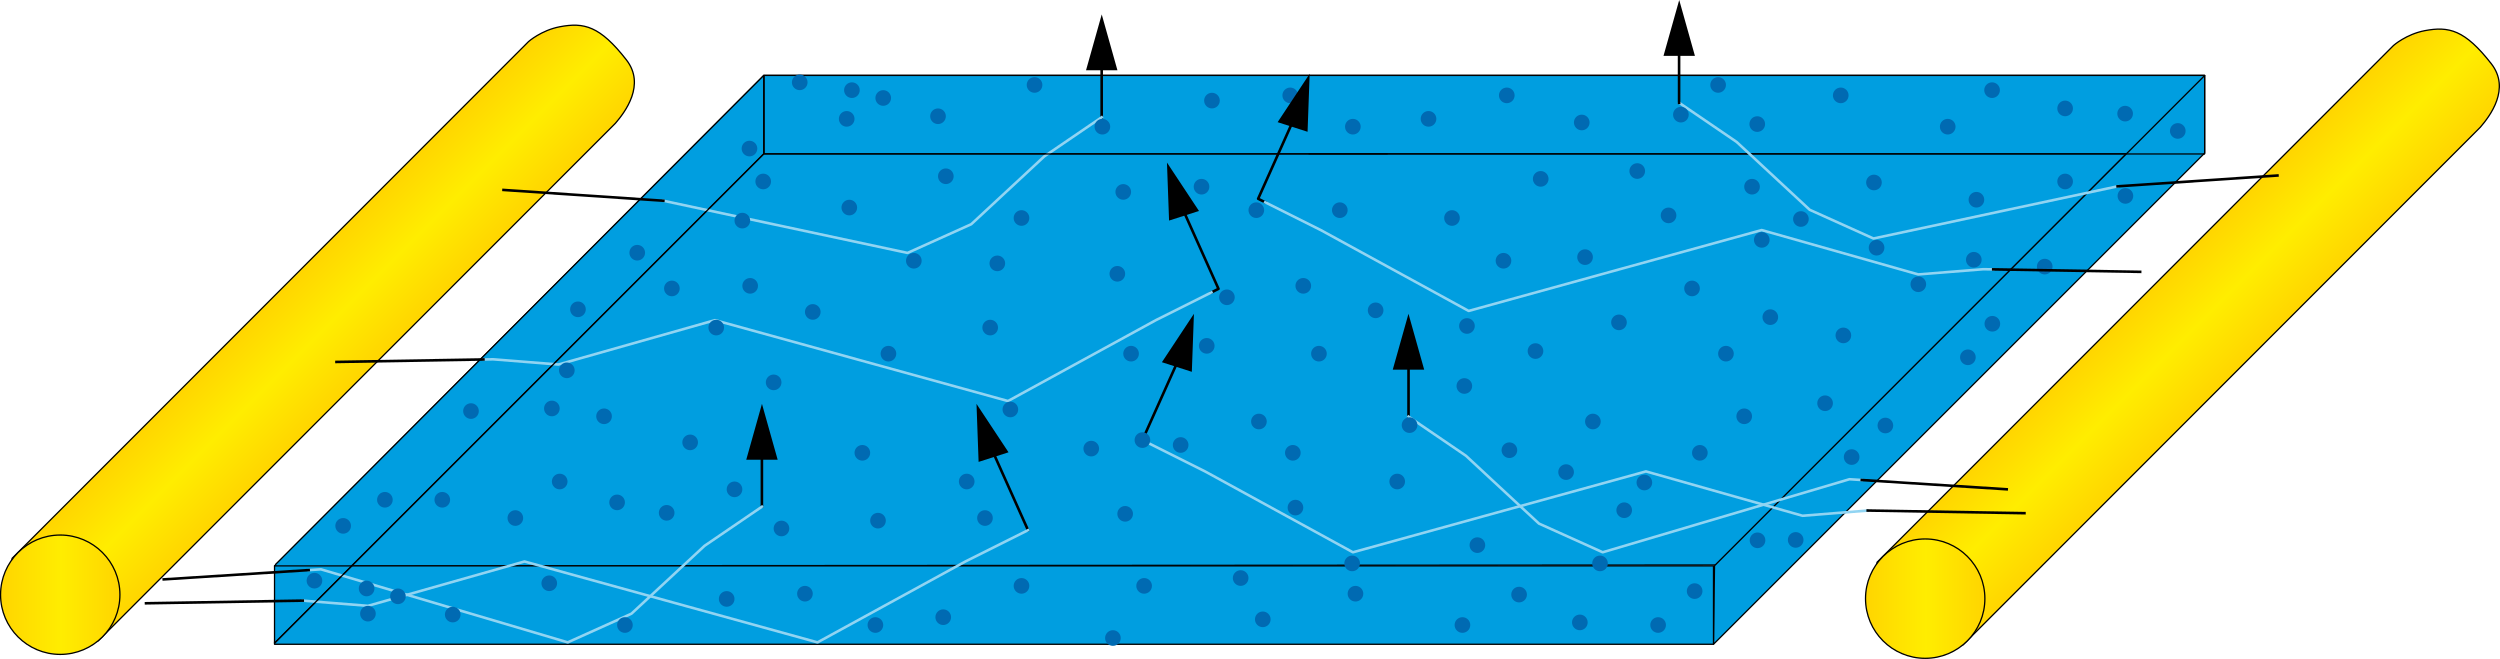 <?xml version="1.0" encoding="UTF-8" standalone="no"?>
<!-- Created with Inkscape (http://www.inkscape.org/) -->
<svg
   xmlns:dc="http://purl.org/dc/elements/1.1/"
   xmlns:cc="http://creativecommons.org/ns#"
   xmlns:rdf="http://www.w3.org/1999/02/22-rdf-syntax-ns#"
   xmlns:svg="http://www.w3.org/2000/svg"
   xmlns="http://www.w3.org/2000/svg"
   xmlns:sodipodi="http://sodipodi.sourceforge.net/DTD/sodipodi-0.dtd"
   xmlns:inkscape="http://www.inkscape.org/namespaces/inkscape"
   width="100%"
   height="100%"
   id="endlighten_scatter"
   sodipodi:version="0.32"
   inkscape:version="0.46"
   version="1.0"
   viewBox="0 0 306.626 80.823"
   sodipodi:docname="endlighten_scatter.svg"
   inkscape:output_extension="org.inkscape.output.svg.inkscape">
  <defs
     id="defs10431">
    <linearGradient
       x1="0"
       y1="0"
       x2="1"
       y2="0"
       gradientUnits="userSpaceOnUse"
       gradientTransform="matrix(-8.285,8.285,8.285,8.285,516.879,584.441)"
       spreadMethod="pad"
       id="linearGradient8672">
      <stop
         style="stop-opacity:1;stop-color:#ffd500"
         offset="0"
         id="stop8674" />
      <stop
         style="stop-opacity:1;stop-color:#ffed00"
         offset="0.506"
         id="stop8676" />
      <stop
         style="stop-opacity:1;stop-color:#ffed00"
         offset="0.506"
         id="stop8678" />
      <stop
         style="stop-opacity:1;stop-color:#ffd500"
         offset="1"
         id="stop8680" />
    </linearGradient>
    <clipPath
       clipPathUnits="userSpaceOnUse"
       id="clipPath8688">
      <path
         d="M 297.886,556.675 L 543.187,556.675 L 543.187,621.333 L 297.886,621.333 L 297.886,556.675 z"
         id="path8690" />
    </clipPath>
    <linearGradient
       x1="0"
       y1="0"
       x2="1"
       y2="0"
       gradientUnits="userSpaceOnUse"
       gradientTransform="matrix(11.711,0,0,-11.711,480.932,562.595)"
       spreadMethod="pad"
       id="linearGradient8708">
      <stop
         style="stop-opacity:1;stop-color:#ffd500"
         offset="0"
         id="stop8710" />
      <stop
         style="stop-opacity:1;stop-color:#ffed00"
         offset="0.506"
         id="stop8712" />
      <stop
         style="stop-opacity:1;stop-color:#ffed00"
         offset="0.506"
         id="stop8714" />
      <stop
         style="stop-opacity:1;stop-color:#ffd500"
         offset="1"
         id="stop8716" />
    </linearGradient>
    <clipPath
       clipPathUnits="userSpaceOnUse"
       id="clipPath8724">
      <path
         d="M 297.886,556.675 L 543.187,556.675 L 543.187,621.333 L 297.886,621.333 L 297.886,556.675 z"
         id="path8726" />
    </clipPath>
    <clipPath
       clipPathUnits="userSpaceOnUse"
       id="clipPath8736">
      <path
         d="M 297.878,550.084 L 552.516,550.084 L 552.516,623.288 L 297.878,623.288 L 297.878,550.084 z"
         id="path8738" />
    </clipPath>
    <linearGradient
       x1="0"
       y1="0"
       x2="1"
       y2="0"
       gradientUnits="userSpaceOnUse"
       gradientTransform="matrix(-8.286,8.286,8.286,8.286,333.89,584.825)"
       spreadMethod="pad"
       id="linearGradient8772">
      <stop
         style="stop-opacity:1;stop-color:#ffd500"
         offset="0"
         id="stop8774" />
      <stop
         style="stop-opacity:1;stop-color:#ffed00"
         offset="0.506"
         id="stop8776" />
      <stop
         style="stop-opacity:1;stop-color:#ffed00"
         offset="0.506"
         id="stop8778" />
      <stop
         style="stop-opacity:1;stop-color:#ffd500"
         offset="1"
         id="stop8780" />
    </linearGradient>
    <clipPath
       clipPathUnits="userSpaceOnUse"
       id="clipPath8788">
      <path
         d="M 297.886,556.675 L 543.187,556.675 L 543.187,621.333 L 297.886,621.333 L 297.886,556.675 z"
         id="path8790" />
    </clipPath>
    <linearGradient
       x1="0"
       y1="0"
       x2="1"
       y2="0"
       gradientUnits="userSpaceOnUse"
       gradientTransform="matrix(11.711,0,0,-11.711,297.942,562.979)"
       spreadMethod="pad"
       id="linearGradient8808">
      <stop
         style="stop-opacity:1;stop-color:#ffd500"
         offset="0"
         id="stop8810" />
      <stop
         style="stop-opacity:1;stop-color:#ffed00"
         offset="0.506"
         id="stop8812" />
      <stop
         style="stop-opacity:1;stop-color:#ffed00"
         offset="0.506"
         id="stop8814" />
      <stop
         style="stop-opacity:1;stop-color:#ffd500"
         offset="1"
         id="stop8816" />
    </linearGradient>
    <clipPath
       clipPathUnits="userSpaceOnUse"
       id="clipPath8824">
      <path
         d="M 297.886,556.675 L 543.187,556.675 L 543.187,621.333 L 297.886,621.333 L 297.886,556.675 z"
         id="path8826" />
    </clipPath>
    <clipPath
       clipPathUnits="userSpaceOnUse"
       id="clipPath8836">
      <path
         d="M 297.878,550.084 L 552.516,550.084 L 552.516,623.288 L 297.878,623.288 L 297.878,550.084 z"
         id="path8838" />
    </clipPath>
    <inkscape:perspective
       sodipodi:type="inkscape:persp3d"
       inkscape:vp_x="0 : 526.18109 : 1"
       inkscape:vp_y="0 : 1000 : 0"
       inkscape:vp_z="744.09448 : 526.18109 : 1"
       inkscape:persp3d-origin="372.04724 : 350.78739 : 1"
       id="perspective10437" />
  </defs>
  <sodipodi:namedview
     id="base"
     pagecolor="#ffffff"
     bordercolor="#666666"
     borderopacity="1.0"
     gridtolerance="10000"
     guidetolerance="10"
     objecttolerance="10"
     inkscape:pageopacity="0.0"
     inkscape:pageshadow="2"
     inkscape:zoom="1.4"
     inkscape:cx="157.05944"
     inkscape:cy="73.314007"
     inkscape:document-units="px"
     inkscape:current-layer="layer1"
     showgrid="false"
     inkscape:window-width="640"
     inkscape:window-height="667"
     inkscape:window-x="88"
     inkscape:window-y="116" />
  <g
     inkscape:label="Layer 1"
     inkscape:groupmode="layer"
     id="layer1"
     transform="translate(-198.116,-397.665)">
    <g
       id="g8624"
       transform="matrix(1.25,0,0,-1.25,231.786,467.074)">
      <path
         d="M 0,0 L 48.008,48.128 L 189.384,48.128 L 141.413,0.092 L 0,0 z"
         style="fill:#009ee0;fill-opacity:1;fill-rule:nonzero;stroke:none"
         id="path8626" />
    </g>
    <g
       id="g8628"
       transform="matrix(1.25,0,0,-1.25,231.786,467.074)">
      <path
         d="M 0,0 L 48.008,48.128 L 189.384,48.128 L 141.413,0.092 L 0,0 z"
         style="fill:none;stroke:#000000;stroke-width:0.128;stroke-linecap:butt;stroke-linejoin:round;stroke-miterlimit:4;stroke-dasharray:none;stroke-opacity:1"
         id="path8630" />
    </g>
    <path
       d="M 468.517,416.524 L 291.797,416.524 L 291.797,406.914 L 468.517,406.914 L 468.517,416.524 z"
       style="fill:#009ee0;fill-opacity:1;fill-rule:nonzero;stroke:#000000;stroke-width:0.16;stroke-linecap:butt;stroke-linejoin:round;stroke-miterlimit:4;stroke-dasharray:none;stroke-opacity:1"
       id="path8632" />
    <g
       id="g8634"
       transform="matrix(1.25,0,0,-1.25,408.277,476.684)">
      <path
         d="M 0,0 L 48.192,48.192 L 48.192,55.8 L 0.1,7.708 L 0,0 z"
         style="fill:#009ee0;fill-opacity:1;fill-rule:nonzero;stroke:none"
         id="path8636" />
    </g>
    <g
       id="g8638"
       transform="matrix(1.25,0,0,-1.25,408.277,476.684)">
      <path
         d="M 0,0 L 48.192,48.192 L 48.192,55.8 L 0.1,7.708 L 0,0 z"
         style="fill:none;stroke:#000000;stroke-width:0.128;stroke-linecap:butt;stroke-linejoin:round;stroke-miterlimit:4;stroke-dasharray:none;stroke-opacity:1"
         id="path8640" />
    </g>
    <g
       id="g8642"
       transform="matrix(1.25,0,0,-1.25,231.796,476.524)">
      <path
         d="M 0,0 L 48,48 L 48,55.688 L 0.1,7.708 L 0,0 z"
         style="fill:#009ee0;fill-opacity:1;fill-rule:nonzero;stroke:none"
         id="path8644" />
    </g>
    <g
       id="g8646"
       transform="matrix(1.25,0,0,-1.25,231.796,476.524)">
      <path
         d="M 0,0 L 48,48 L 48,55.688 L 0.1,7.708 L 0,0 z"
         style="fill:none;stroke:#000000;stroke-width:0.128;stroke-linecap:butt;stroke-linejoin:round;stroke-miterlimit:4;stroke-dasharray:none;stroke-opacity:1"
         id="path8648" />
    </g>
    <g
       id="g8650"
       transform="matrix(1.25,0,0,-1.25,368.318,416.519)">
      <path
         d="M 0,0 L -7.766,0"
         style="fill:#009ee0;fill-opacity:1;fill-rule:nonzero;stroke:#000000;stroke-width:0.128;stroke-linecap:butt;stroke-linejoin:round;stroke-miterlimit:4;stroke-dasharray:none;stroke-opacity:1"
         id="path8652" />
    </g>
    <path
       d="M 408.277,476.684 L 231.787,476.684 L 231.787,467.074 L 408.277,467.074 L 408.277,476.684 z"
       style="fill:#009ee0;fill-opacity:1;fill-rule:nonzero;stroke:#000000;stroke-width:0.16;stroke-linecap:butt;stroke-linejoin:round;stroke-miterlimit:4;stroke-dasharray:none;stroke-opacity:1"
       id="path8654" />
    <g
       id="g8656"
       transform="matrix(1.25,0,0,-1.25,241.343,466.987)">
      <path
         d="M 0,0 L -7.676,-7.676"
         style="fill:#009ee0;fill-opacity:1;fill-rule:nonzero;stroke:#000000;stroke-width:0.128;stroke-linecap:butt;stroke-linejoin:round;stroke-miterlimit:4;stroke-dasharray:none;stroke-opacity:1"
         id="path8658" />
    </g>
    <g
       transform="matrix(1.25,0,0,-1.25,-174.242,1174.332)"
       id="g8660">
      <g
         id="g8662">
        <g
           id="g8668">
          <g
             id="g8670">
            <path
               d="M 535.794,618.322 C 533.985,617.975 532.736,616.868 532.736,616.868 L 532.736,616.868 L 482.063,566.167 C 482.063,566.167 480.854,559.955 490.477,558.039 L 490.477,558.039 L 541.261,608.854 C 542.208,609.956 544.241,612.631 542.336,615.075 L 542.336,615.075 C 540.302,617.687 538.896,618.479 537.236,618.479 L 537.236,618.479 C 536.781,618.479 536.306,618.42 535.794,618.322"
               style="fill:url(#linearGradient8672);stroke:none"
               id="path8682" />
          </g>
        </g>
      </g>
    </g>
    <g
       transform="matrix(1.25,0,0,-1.25,-174.242,1174.332)"
       id="g8684">
      <g
         id="g8686"
         clip-path="url(#clipPath8688)">
        <g
           id="g8692"
           transform="translate(490.477,558.039)">
          <path
             d="M 0,0 L 50.784,50.816 C 51.731,51.917 53.764,54.592 51.859,57.037 C 49.267,60.365 47.694,60.738 45.317,60.283 C 43.508,59.936 42.259,58.83 42.259,58.83 L -8.413,8.128 C -8.413,8.128 -9.623,1.916 0,0"
             style="fill:none;stroke:#000000;stroke-width:0.128;stroke-linecap:butt;stroke-linejoin:round;stroke-miterlimit:4;stroke-dasharray:none;stroke-opacity:1"
             id="path8694" />
        </g>
      </g>
    </g>
    <g
       transform="matrix(1.25,0,0,-1.25,-174.242,1174.332)"
       id="g8696">
      <g
         id="g8698">
        <g
           id="g8704">
          <g
             id="g8706">
            <path
               d="M 480.932,562.594 C 480.932,559.361 483.554,556.739 486.787,556.739 L 486.787,556.739 C 490.021,556.739 492.643,559.361 492.643,562.594 L 492.643,562.594 C 492.643,565.829 490.021,568.451 486.787,568.451 L 486.787,568.451 C 483.554,568.451 480.932,565.829 480.932,562.594"
               style="fill:url(#linearGradient8708);stroke:none"
               id="path8718" />
          </g>
        </g>
      </g>
    </g>
    <g
       transform="matrix(1.25,0,0,-1.25,-174.242,1174.332)"
       id="g8720">
      <g
         id="g8722"
         clip-path="url(#clipPath8724)">
        <g
           id="g8728"
           transform="translate(492.643,562.595)">
          <path
             d="M 0,0 C 0,-3.234 -2.621,-5.856 -5.856,-5.856 C -9.089,-5.856 -11.711,-3.234 -11.711,0 C -11.711,3.234 -9.089,5.856 -5.856,5.856 C -2.621,5.856 0,3.234 0,0 z"
             style="fill:none;stroke:#000000;stroke-width:0.128;stroke-linecap:butt;stroke-linejoin:round;stroke-miterlimit:4;stroke-dasharray:none;stroke-opacity:1"
             id="path8730" />
        </g>
      </g>
    </g>
    <g
       transform="matrix(1.25,0,0,-1.25,-174.242,1174.332)"
       id="g8732">
      <g
         id="g8734"
         clip-path="url(#clipPath8736)">
        <g
           id="g8740"
           transform="translate(512.339,608.486)">
          <path
             d="M 0,0 C 0,-0.424 -0.344,-0.768 -0.768,-0.768 C -1.193,-0.768 -1.536,-0.424 -1.536,0 C -1.536,0.424 -1.193,0.768 -0.768,0.768 C -0.344,0.768 0,0.424 0,0"
             style="fill:#006ab2;fill-opacity:1;fill-rule:nonzero;stroke:none"
             id="path8742" />
        </g>
        <g
           id="g8744"
           transform="translate(499.283,595.174)">
          <path
             d="M 0,0 C 0,-0.424 -0.344,-0.768 -0.768,-0.768 C -1.193,-0.768 -1.536,-0.424 -1.536,0 C -1.536,0.424 -1.193,0.768 -0.768,0.768 C -0.344,0.768 0,0.424 0,0"
             style="fill:#006ab2;fill-opacity:1;fill-rule:nonzero;stroke:none"
             id="path8746" />
        </g>
        <g
           id="g8748"
           transform="translate(491.744,586.276)">
          <path
             d="M 0,0 C 0,-0.424 -0.344,-0.768 -0.768,-0.768 C -1.192,-0.768 -1.536,-0.424 -1.536,0 C -1.536,0.424 -1.192,0.768 -0.768,0.768 C -0.344,0.768 0,0.424 0,0"
             style="fill:#006ab2;fill-opacity:1;fill-rule:nonzero;stroke:none"
             id="path8750" />
        </g>
        <g
           id="g8752"
           transform="translate(478.803,576.486)">
          <path
             d="M 0,0 C 0,0.424 0.343,0.768 0.768,0.768 C 1.192,0.768 1.536,0.424 1.536,0 C 1.536,-0.424 1.192,-0.768 0.768,-0.768 C 0.343,-0.768 0,-0.424 0,0"
             style="fill:#006ab2;fill-opacity:1;fill-rule:nonzero;stroke:none"
             id="path8754" />
        </g>
        <g
           id="g8756"
           transform="translate(359.644,596.537)">
          <path
             d="M 0,0 C 0,0.424 0.344,0.768 0.768,0.768 C 1.192,0.768 1.536,0.424 1.536,0 C 1.536,-0.424 1.192,-0.768 0.768,-0.768 C 0.344,-0.768 0,-0.424 0,0"
             style="fill:#006ab2;fill-opacity:1;fill-rule:nonzero;stroke:none"
             id="path8758" />
        </g>
      </g>
    </g>
    <g
       transform="matrix(1.25,0,0,-1.25,-174.242,1174.332)"
       id="g8760">
      <g
         id="g8762">
        <g
           id="g8768">
          <g
             id="g8770">
            <path
               d="M 352.805,618.706 C 350.995,618.359 349.746,617.253 349.746,617.253 L 349.746,617.253 L 299.074,566.551 C 299.074,566.551 297.865,560.339 307.488,558.423 L 307.488,558.423 L 358.272,609.24 C 359.219,610.34 361.251,613.016 359.347,615.461 L 359.347,615.461 C 357.314,618.071 355.907,618.863 354.247,618.863 L 354.247,618.863 C 353.792,618.863 353.317,618.804 352.805,618.706"
               style="fill:url(#linearGradient8772);stroke:none"
               id="path8782" />
          </g>
        </g>
      </g>
    </g>
    <g
       transform="matrix(1.25,0,0,-1.25,-174.242,1174.332)"
       id="g8784">
      <g
         id="g8786"
         clip-path="url(#clipPath8788)">
        <g
           id="g8792"
           transform="translate(307.488,558.423)">
          <path
             d="M 0,0 L 50.784,50.816 C 51.731,51.917 53.763,54.592 51.859,57.037 C 49.267,60.365 47.694,60.738 45.317,60.283 C 43.508,59.936 42.259,58.83 42.259,58.83 L -8.413,8.128 C -8.413,8.128 -9.623,1.916 0,0"
             style="fill:none;stroke:#000000;stroke-width:0.128;stroke-linecap:butt;stroke-linejoin:round;stroke-miterlimit:4;stroke-dasharray:none;stroke-opacity:1"
             id="path8794" />
        </g>
      </g>
    </g>
    <g
       transform="matrix(1.25,0,0,-1.25,-174.242,1174.332)"
       id="g8796">
      <g
         id="g8798">
        <g
           id="g8804">
          <g
             id="g8806">
            <path
               d="M 297.942,562.979 C 297.942,559.745 300.564,557.123 303.798,557.123 L 303.798,557.123 C 307.031,557.123 309.653,559.745 309.653,562.979 L 309.653,562.979 C 309.653,566.213 307.031,568.835 303.798,568.835 L 303.798,568.835 C 300.564,568.835 297.942,566.213 297.942,562.979"
               style="fill:url(#linearGradient8808);stroke:none"
               id="path8818" />
          </g>
        </g>
      </g>
    </g>
    <g
       transform="matrix(1.25,0,0,-1.25,-174.242,1174.332)"
       id="g8820">
      <g
         id="g8822"
         clip-path="url(#clipPath8824)">
        <g
           id="g8828"
           transform="translate(309.653,562.979)">
          <path
             d="M 0,0 C 0,-3.234 -2.622,-5.856 -5.856,-5.856 C -9.09,-5.856 -11.711,-3.234 -11.711,0 C -11.711,3.234 -9.09,5.856 -5.856,5.856 C -2.622,5.856 0,3.234 0,0 z"
             style="fill:none;stroke:#000000;stroke-width:0.128;stroke-linecap:butt;stroke-linejoin:round;stroke-miterlimit:4;stroke-dasharray:none;stroke-opacity:1"
             id="path8830" />
        </g>
      </g>
    </g>
    <g
       transform="matrix(1.25,0,0,-1.25,-174.242,1174.332)"
       clip-path="url(#clipPath8836)"
       id="g8834">
      <g
         transform="translate(398.757,569.312)"
         id="g8840">
        <path
           id="path8842"
           style="fill:none;stroke:#000000;stroke-width:0.256;stroke-linecap:square;stroke-linejoin:round;stroke-miterlimit:4;stroke-dasharray:none;stroke-opacity:1"
           d="M 0,0 L -3.328,7.424" />
      </g>
      <g
         transform="translate(327.588,562.4)"
         id="g8844">
        <path
           id="path8846"
           style="fill:none;stroke:#91d4f2;stroke-width:0.256;stroke-linecap:square;stroke-linejoin:round;stroke-miterlimit:4;stroke-dasharray:none;stroke-opacity:1"
           d="M 0,0 L 6.4,-0.512 L 21.76,3.84 L 50.513,-4.096 L 65.024,3.84 L 71.168,6.912" />
      </g>
      <g
         transform="translate(312.214,562.14)"
         id="g8848">
        <path
           id="path8850"
           style="fill:none;stroke:#000000;stroke-width:0.256;stroke-linecap:square;stroke-linejoin:round;stroke-miterlimit:4;stroke-dasharray:none;stroke-opacity:1"
           d="M 0,0 L 15.374,0.26" />
      </g>
      <g
         transform="translate(393.907,576.012)"
         id="g8852">
        <path
           id="path8854"
           style="fill:#000000;fill-opacity:1;fill-rule:nonzero;stroke:none"
           d="M 0,0 L 2.936,0.942 L -0.206,5.691 L 0,0 z" />
      </g>
      <g
         transform="translate(372.644,571.616)"
         id="g8856">
        <path
           id="path8858"
           style="fill:none;stroke:#000000;stroke-width:0.256;stroke-linecap:square;stroke-linejoin:round;stroke-miterlimit:4;stroke-dasharray:none;stroke-opacity:1"
           d="M 0,0 L 0,6.144" />
      </g>
      <g
         transform="translate(328.17,565.394)"
         id="g8860">
        <path
           id="path8862"
           style="fill:none;stroke:#91d4f2;stroke-width:0.256;stroke-linecap:square;stroke-linejoin:round;stroke-miterlimit:4;stroke-dasharray:none;stroke-opacity:1"
           d="M 0,0 L 1.211,0.077 L 25.423,-7.09 L 31.675,-4.275 L 38.843,2.381 L 44.475,6.221" />
      </g>
      <g
         transform="translate(313.952,564.485)"
         id="g8864">
        <path
           id="path8866"
           style="fill:none;stroke:#000000;stroke-width:0.256;stroke-linecap:square;stroke-linejoin:round;stroke-miterlimit:4;stroke-dasharray:none;stroke-opacity:1"
           d="M 0,0 L 14.217,0.91" />
      </g>
      <g
         transform="translate(371.108,576.224)"
         id="g8868">
        <path
           id="path8870"
           style="fill:#000000;fill-opacity:1;fill-rule:nonzero;stroke:none"
           d="M 0,0 L 3.083,0 L 1.542,5.482 L 0,0 z" />
      </g>
      <g
         transform="translate(416.751,592.645)"
         id="g8872">
        <path
           id="path8874"
           style="fill:none;stroke:#000000;stroke-width:0.256;stroke-linecap:square;stroke-linejoin:round;stroke-miterlimit:4;stroke-dasharray:none;stroke-opacity:1"
           d="M 0,0 L 0.694,0.347 L -2.634,7.771" />
      </g>
      <g
         transform="translate(345.318,586.063)"
         id="g8876">
        <path
           id="path8878"
           style="fill:none;stroke:#91d4f2;stroke-width:0.256;stroke-linecap:square;stroke-linejoin:round;stroke-miterlimit:4;stroke-dasharray:none;stroke-opacity:1"
           d="M 0,0 L 0.959,0.016 L 7.359,-0.496 L 22.719,3.856 L 51.472,-4.08 L 65.983,3.856 L 71.433,6.581" />
      </g>
      <g
         transform="translate(330.902,585.82)"
         id="g8880">
        <path
           id="path8882"
           style="fill:none;stroke:#000000;stroke-width:0.256;stroke-linecap:square;stroke-linejoin:round;stroke-miterlimit:4;stroke-dasharray:none;stroke-opacity:1"
           d="M 0,0 L 14.415,0.244" />
      </g>
      <g
         transform="translate(412.595,599.692)"
         id="g8884">
        <path
           id="path8886"
           style="fill:#000000;fill-opacity:1;fill-rule:nonzero;stroke:none"
           d="M 0,0 L 2.936,0.942 L -0.206,5.691 L 0,0 z" />
      </g>
      <g
         transform="translate(405.983,609.828)"
         id="g8888">
        <path
           id="path8890"
           style="fill:none;stroke:#000000;stroke-width:0.256;stroke-linecap:square;stroke-linejoin:round;stroke-miterlimit:4;stroke-dasharray:none;stroke-opacity:1"
           d="M 0,0 L 0,6.144" />
      </g>
      <g
         transform="translate(362.976,601.636)"
         id="g8892">
        <path
           id="path8894"
           style="fill:none;stroke:#91d4f2;stroke-width:0.256;stroke-linecap:square;stroke-linejoin:round;stroke-miterlimit:4;stroke-dasharray:none;stroke-opacity:1"
           d="M 0,0 L 23.956,-5.12 L 30.208,-2.304 L 37.376,4.352 L 43.008,8.192" />
      </g>
      <g
         transform="translate(347.291,602.696)"
         id="g8896">
        <path
           id="path8898"
           style="fill:none;stroke:#000000;stroke-width:0.256;stroke-linecap:square;stroke-linejoin:round;stroke-miterlimit:4;stroke-dasharray:none;stroke-opacity:1"
           d="M 0,0 L 15.684,-1.061" />
      </g>
      <g
         transform="translate(404.447,614.436)"
         id="g8900">
        <path
           id="path8902"
           style="fill:#000000;fill-opacity:1;fill-rule:nonzero;stroke:none"
           d="M 0,0 L 3.083,0 L 1.542,5.482 L 0,0 z" />
      </g>
      <g
         transform="translate(324.792,558.199)"
         id="g8904">
        <path
           id="path8906"
           style="fill:none;stroke:#000000;stroke-width:0.128;stroke-linecap:butt;stroke-linejoin:round;stroke-miterlimit:4;stroke-dasharray:none;stroke-opacity:1"
           d="M 0,0 L 48.075,48.075 M 48.039,55.735 L 48.039,48.075 M 47.998,48.027 L 189.415,48.027" />
      </g>
      <g
         transform="translate(409.98,578.151)"
         id="g8908">
        <path
           id="path8910"
           style="fill:none;stroke:#000000;stroke-width:0.256;stroke-linecap:square;stroke-linejoin:round;stroke-miterlimit:4;stroke-dasharray:none;stroke-opacity:1"
           d="M 0,0 L 3.328,7.424" />
      </g>
      <g
         transform="translate(481.148,571.239)"
         id="g8912">
        <path
           id="path8914"
           style="fill:none;stroke:#91d4f2;stroke-width:0.256;stroke-linecap:square;stroke-linejoin:round;stroke-miterlimit:4;stroke-dasharray:none;stroke-opacity:1"
           d="M 0,0 L -6.4,-0.512 L -21.76,3.84 L -50.513,-4.096 L -65.024,3.84 L -71.168,6.912" />
      </g>
      <g
         transform="translate(496.522,570.98)"
         id="g8916">
        <path
           id="path8918"
           style="fill:none;stroke:#000000;stroke-width:0.256;stroke-linecap:square;stroke-linejoin:round;stroke-miterlimit:4;stroke-dasharray:none;stroke-opacity:1"
           d="M 0,0 L -15.374,0.26" />
      </g>
      <g
         transform="translate(414.829,584.851)"
         id="g8920">
        <path
           id="path8922"
           style="fill:#000000;fill-opacity:1;fill-rule:nonzero;stroke:none"
           d="M 0,0 L -2.936,0.942 L 0.206,5.691 L 0,0 z" />
      </g>
      <g
         transform="translate(436.092,580.455)"
         id="g8924">
        <path
           id="path8926"
           style="fill:none;stroke:#000000;stroke-width:0.256;stroke-linecap:square;stroke-linejoin:round;stroke-miterlimit:4;stroke-dasharray:none;stroke-opacity:1"
           d="M 0,0 L 0,6.144" />
      </g>
      <g
         transform="translate(480.567,574.234)"
         id="g8928">
        <path
           id="path8930"
           style="fill:none;stroke:#91d4f2;stroke-width:0.256;stroke-linecap:square;stroke-linejoin:round;stroke-miterlimit:4;stroke-dasharray:none;stroke-opacity:1"
           d="M 0,0 L -1.211,0.077 L -25.423,-7.09 L -31.675,-4.275 L -38.843,2.381 L -44.475,6.221" />
      </g>
      <g
         transform="translate(494.784,573.324)"
         id="g8932">
        <path
           id="path8934"
           style="fill:none;stroke:#000000;stroke-width:0.256;stroke-linecap:square;stroke-linejoin:round;stroke-miterlimit:4;stroke-dasharray:none;stroke-opacity:1"
           d="M 0,0 L -14.217,0.91" />
      </g>
      <g
         transform="translate(437.628,585.063)"
         id="g8936">
        <path
           id="path8938"
           style="fill:#000000;fill-opacity:1;fill-rule:nonzero;stroke:none"
           d="M 0,0 L -3.084,0 L -1.541,5.482 L 0,0 z" />
      </g>
      <g
         transform="translate(422.029,601.485)"
         id="g8940">
        <path
           id="path8942"
           style="fill:none;stroke:#000000;stroke-width:0.256;stroke-linecap:square;stroke-linejoin:round;stroke-miterlimit:4;stroke-dasharray:none;stroke-opacity:1"
           d="M 0,0 L -0.694,0.347 L 2.634,7.771" />
      </g>
      <g
         transform="translate(493.462,594.903)"
         id="g8944">
        <path
           id="path8946"
           style="fill:none;stroke:#91d4f2;stroke-width:0.256;stroke-linecap:square;stroke-linejoin:round;stroke-miterlimit:4;stroke-dasharray:none;stroke-opacity:1"
           d="M 0,0 L -0.959,0.016 L -7.359,-0.496 L -22.719,3.856 L -51.471,-4.079 L -65.983,3.856 L -71.433,6.581" />
      </g>
      <g
         transform="translate(507.877,594.66)"
         id="g8948">
        <path
           id="path8950"
           style="fill:none;stroke:#000000;stroke-width:0.256;stroke-linecap:square;stroke-linejoin:round;stroke-miterlimit:4;stroke-dasharray:none;stroke-opacity:1"
           d="M 0,0 L -14.415,0.243" />
      </g>
      <g
         transform="translate(505.665,603.051)"
         id="g8952">
        <path
           id="path8954"
           style="fill:none;stroke:#91d4f2;stroke-width:0.256;stroke-linecap:square;stroke-linejoin:round;stroke-miterlimit:4;stroke-dasharray:none;stroke-opacity:1"
           d="M 0,0 L -23.956,-5.12 L -30.208,-2.304 L -37.376,4.352 L -43.008,8.192" />
      </g>
      <g
         transform="translate(521.349,604.112)"
         id="g8956">
        <path
           id="path8958"
           style="fill:none;stroke:#000000;stroke-width:0.256;stroke-linecap:square;stroke-linejoin:round;stroke-miterlimit:4;stroke-dasharray:none;stroke-opacity:1"
           d="M 0,0 L -15.684,-1.061" />
      </g>
      <g
         transform="translate(464.193,615.851)"
         id="g8960">
        <path
           id="path8962"
           style="fill:#000000;fill-opacity:1;fill-rule:nonzero;stroke:none"
           d="M 0,0 L -3.084,0 L -1.541,5.482 L 0,0 z" />
      </g>
      <g
         transform="translate(462.638,611.243)"
         id="g8964">
        <path
           id="path8966"
           style="fill:none;stroke:#000000;stroke-width:0.256;stroke-linecap:square;stroke-linejoin:round;stroke-miterlimit:4;stroke-dasharray:none;stroke-opacity:1"
           d="M 0,0 L 0,6.144" />
      </g>
      <g
         transform="translate(334.757,561.12)"
         id="g8968">
        <path
           id="path8970"
           style="fill:#006ab2;fill-opacity:1;fill-rule:nonzero;stroke:none"
           d="M 0,0 C 0,-0.424 -0.344,-0.768 -0.768,-0.768 C -1.192,-0.768 -1.536,-0.424 -1.536,0 C -1.536,0.424 -1.192,0.768 -0.768,0.768 C -0.344,0.768 0,0.424 0,0" />
      </g>
      <g
         transform="translate(337.7,562.823)"
         id="g8972">
        <path
           id="path8974"
           style="fill:#006ab2;fill-opacity:1;fill-rule:nonzero;stroke:none"
           d="M 0,0 C 0,-0.424 -0.344,-0.768 -0.768,-0.768 C -1.192,-0.768 -1.536,-0.424 -1.536,0 C -1.536,0.424 -1.192,0.768 -0.768,0.768 C -0.344,0.768 0,0.424 0,0" />
      </g>
      <g
         transform="translate(343.076,561.031)"
         id="g8976">
        <path
           id="path8978"
           style="fill:#006ab2;fill-opacity:1;fill-rule:nonzero;stroke:none"
           d="M 0,0 C 0,-0.424 -0.344,-0.768 -0.768,-0.768 C -1.192,-0.768 -1.536,-0.424 -1.536,0 C -1.536,0.424 -1.192,0.768 -0.768,0.768 C -0.344,0.768 0,0.424 0,0" />
      </g>
      <g
         transform="translate(377.636,563.079)"
         id="g8980">
        <path
           id="path8982"
           style="fill:#006ab2;fill-opacity:1;fill-rule:nonzero;stroke:none"
           d="M 0,0 C 0,-0.424 -0.344,-0.768 -0.768,-0.768 C -1.192,-0.768 -1.536,-0.424 -1.536,0 C -1.536,0.424 -1.192,0.768 -0.768,0.768 C -0.344,0.768 0,0.424 0,0" />
      </g>
      <g
         transform="translate(359.972,560.007)"
         id="g8984">
        <path
           id="path8986"
           style="fill:#006ab2;fill-opacity:1;fill-rule:nonzero;stroke:none"
           d="M 0,0 C 0,-0.424 -0.344,-0.768 -0.768,-0.768 C -1.192,-0.768 -1.536,-0.424 -1.536,0 C -1.536,0.424 -1.192,0.768 -0.768,0.768 C -0.344,0.768 0,0.424 0,0" />
      </g>
      <g
         transform="translate(352.548,564.103)"
         id="g8988">
        <path
           id="path8990"
           style="fill:#006ab2;fill-opacity:1;fill-rule:nonzero;stroke:none"
           d="M 0,0 C 0,-0.424 -0.344,-0.768 -0.768,-0.768 C -1.192,-0.768 -1.536,-0.424 -1.536,0 C -1.536,0.424 -1.192,0.768 -0.768,0.768 C -0.344,0.768 0,0.424 0,0" />
      </g>
      <g
         transform="translate(407.854,558.73)"
         id="g8992">
        <path
           id="path8994"
           style="fill:#006ab2;fill-opacity:1;fill-rule:nonzero;stroke:none"
           d="M 0,0 C 0,-0.424 -0.344,-0.768 -0.768,-0.768 C -1.192,-0.768 -1.536,-0.424 -1.536,0 C -1.536,0.424 -1.192,0.768 -0.768,0.768 C -0.344,0.768 0,0.424 0,0" />
      </g>
      <g
         transform="translate(391.204,560.775)"
         id="g8996">
        <path
           id="path8998"
           style="fill:#006ab2;fill-opacity:1;fill-rule:nonzero;stroke:none"
           d="M 0,0 C 0,-0.424 -0.344,-0.768 -0.768,-0.768 C -1.192,-0.768 -1.536,-0.424 -1.536,0 C -1.536,0.424 -1.192,0.768 -0.768,0.768 C -0.344,0.768 0,0.424 0,0" />
      </g>
      <g
         transform="translate(410.916,563.847)"
         id="g9000">
        <path
           id="path9002"
           style="fill:#006ab2;fill-opacity:1;fill-rule:nonzero;stroke:none"
           d="M 0,0 C 0,-0.424 -0.344,-0.768 -0.768,-0.768 C -1.192,-0.768 -1.536,-0.424 -1.536,0 C -1.536,0.424 -1.192,0.768 -0.768,0.768 C -0.344,0.768 0,0.424 0,0" />
      </g>
      <g
         transform="translate(398.884,563.847)"
         id="g9004">
        <path
           id="path9006"
           style="fill:#006ab2;fill-opacity:1;fill-rule:nonzero;stroke:none"
           d="M 0,0 C 0,-0.424 -0.344,-0.768 -0.768,-0.768 C -1.192,-0.768 -1.536,-0.424 -1.536,0 C -1.536,0.424 -1.192,0.768 -0.768,0.768 C -0.344,0.768 0,0.424 0,0" />
      </g>
      <g
         transform="translate(422.559,560.564)"
         id="g9008">
        <path
           id="path9010"
           style="fill:#006ab2;fill-opacity:1;fill-rule:nonzero;stroke:none"
           d="M 0,0 C 0,-0.424 -0.344,-0.768 -0.768,-0.768 C -1.192,-0.768 -1.536,-0.424 -1.536,0 C -1.536,0.424 -1.192,0.768 -0.768,0.768 C -0.344,0.768 0,0.424 0,0" />
      </g>
      <g
         transform="translate(431.653,563.079)"
         id="g9012">
        <path
           id="path9014"
           style="fill:#006ab2;fill-opacity:1;fill-rule:nonzero;stroke:none"
           d="M 0,0 C 0,-0.424 -0.344,-0.768 -0.768,-0.768 C -1.193,-0.768 -1.536,-0.424 -1.536,0 C -1.536,0.424 -1.193,0.768 -0.768,0.768 C -0.344,0.768 0,0.424 0,0" />
      </g>
      <g
         transform="translate(420.388,564.615)"
         id="g9016">
        <path
           id="path9018"
           style="fill:#006ab2;fill-opacity:1;fill-rule:nonzero;stroke:none"
           d="M 0,0 C 0,-0.424 -0.344,-0.768 -0.768,-0.768 C -1.192,-0.768 -1.536,-0.424 -1.536,0 C -1.536,0.424 -1.192,0.768 -0.768,0.768 C -0.344,0.768 0,0.424 0,0" />
      </g>
      <g
         transform="translate(442.149,560.007)"
         id="g9020">
        <path
           id="path9022"
           style="fill:#006ab2;fill-opacity:1;fill-rule:nonzero;stroke:none"
           d="M 0,0 C 0,-0.424 -0.344,-0.768 -0.768,-0.768 C -1.193,-0.768 -1.536,-0.424 -1.536,0 C -1.536,0.424 -1.193,0.768 -0.768,0.768 C -0.344,0.768 0,0.424 0,0" />
      </g>
      <g
         transform="translate(453.669,560.263)"
         id="g9024">
        <path
           id="path9026"
           style="fill:#006ab2;fill-opacity:1;fill-rule:nonzero;stroke:none"
           d="M 0,0 C 0,-0.424 -0.344,-0.768 -0.768,-0.768 C -1.193,-0.768 -1.536,-0.424 -1.536,0 C -1.536,0.424 -1.193,0.768 -0.768,0.768 C -0.344,0.768 0,0.424 0,0" />
      </g>
      <g
         transform="translate(447.708,562.993)"
         id="g9028">
        <path
           id="path9030"
           style="fill:#006ab2;fill-opacity:1;fill-rule:nonzero;stroke:none"
           d="M 0,0 C 0,-0.424 -0.344,-0.768 -0.768,-0.768 C -1.193,-0.768 -1.536,-0.424 -1.536,0 C -1.536,0.424 -1.193,0.768 -0.768,0.768 C -0.344,0.768 0,0.424 0,0" />
      </g>
      <g
         transform="translate(461.349,560.007)"
         id="g9032">
        <path
           id="path9034"
           style="fill:#006ab2;fill-opacity:1;fill-rule:nonzero;stroke:none"
           d="M 0,0 C 0,-0.424 -0.344,-0.768 -0.768,-0.768 C -1.193,-0.768 -1.536,-0.424 -1.536,0 C -1.536,0.424 -1.193,0.768 -0.768,0.768 C -0.344,0.768 0,0.424 0,0" />
      </g>
      <g
         transform="translate(464.933,563.335)"
         id="g9036">
        <path
           id="path9038"
           style="fill:#006ab2;fill-opacity:1;fill-rule:nonzero;stroke:none"
           d="M 0,0 C 0,-0.424 -0.344,-0.768 -0.768,-0.768 C -1.193,-0.768 -1.536,-0.424 -1.536,0 C -1.536,0.424 -1.193,0.768 -0.768,0.768 C -0.344,0.768 0,0.424 0,0" />
      </g>
      <g
         transform="translate(369.956,562.567)"
         id="g9040">
        <path
           id="path9042"
           style="fill:#006ab2;fill-opacity:1;fill-rule:nonzero;stroke:none"
           d="M 0,0 C 0,-0.424 -0.344,-0.768 -0.768,-0.768 C -1.192,-0.768 -1.536,-0.424 -1.536,0 C -1.536,0.424 -1.192,0.768 -0.768,0.768 C -0.344,0.768 0,0.424 0,0" />
      </g>
      <g
         transform="translate(384.548,560.007)"
         id="g9044">
        <path
           id="path9046"
           style="fill:#006ab2;fill-opacity:1;fill-rule:nonzero;stroke:none"
           d="M 0,0 C 0,-0.424 -0.344,-0.768 -0.768,-0.768 C -1.192,-0.768 -1.536,-0.424 -1.536,0 C -1.536,0.424 -1.192,0.768 -0.768,0.768 C -0.344,0.768 0,0.424 0,0" />
      </g>
      <g
         transform="translate(329.508,564.359)"
         id="g9048">
        <path
           id="path9050"
           style="fill:#006ab2;fill-opacity:1;fill-rule:nonzero;stroke:none"
           d="M 0,0 C 0,-0.424 -0.344,-0.768 -0.768,-0.768 C -1.192,-0.768 -1.536,-0.424 -1.536,0 C -1.536,0.424 -1.192,0.768 -0.768,0.768 C -0.344,0.768 0,0.424 0,0" />
      </g>
      <g
         transform="translate(334.628,563.591)"
         id="g9052">
        <path
           id="path9054"
           style="fill:#006ab2;fill-opacity:1;fill-rule:nonzero;stroke:none"
           d="M 0,0 C 0,-0.424 -0.344,-0.768 -0.768,-0.768 C -1.192,-0.768 -1.536,-0.424 -1.536,0 C -1.536,0.424 -1.192,0.768 -0.768,0.768 C -0.344,0.768 0,0.424 0,0" />
      </g>
      <g
         transform="translate(371.492,599.687)"
         id="g9056">
        <path
           id="path9058"
           style="fill:#006ab2;fill-opacity:1;fill-rule:nonzero;stroke:none"
           d="M 0,0 C 0,-0.424 -0.344,-0.768 -0.768,-0.768 C -1.192,-0.768 -1.536,-0.424 -1.536,0 C -1.536,0.424 -1.192,0.768 -0.768,0.768 C -0.344,0.768 0,0.424 0,0" />
      </g>
      <g
         transform="translate(396.512,595.492)"
         id="g9060">
        <path
           id="path9062"
           style="fill:#006ab2;fill-opacity:1;fill-rule:nonzero;stroke:none"
           d="M 0,0 C 0,-0.424 -0.344,-0.768 -0.768,-0.768 C -1.192,-0.768 -1.536,-0.424 -1.536,0 C -1.536,0.424 -1.192,0.768 -0.768,0.768 C -0.344,0.768 0,0.424 0,0" />
      </g>
      <g
         transform="translate(381.988,600.967)"
         id="g9064">
        <path
           id="path9066"
           style="fill:#006ab2;fill-opacity:1;fill-rule:nonzero;stroke:none"
           d="M 0,0 C 0,-0.424 -0.344,-0.768 -0.768,-0.768 C -1.192,-0.768 -1.536,-0.424 -1.536,0 C -1.536,0.424 -1.192,0.768 -0.768,0.768 C -0.344,0.768 0,0.424 0,0" />
      </g>
      <g
         transform="translate(416.548,603.015)"
         id="g9068">
        <path
           id="path9070"
           style="fill:#006ab2;fill-opacity:1;fill-rule:nonzero;stroke:none"
           d="M 0,0 C 0,-0.424 -0.344,-0.768 -0.768,-0.768 C -1.192,-0.768 -1.536,-0.424 -1.536,0 C -1.536,0.424 -1.192,0.768 -0.768,0.768 C -0.344,0.768 0,0.424 0,0" />
      </g>
      <g
         transform="translate(398.884,599.943)"
         id="g9072">
        <path
           id="path9074"
           style="fill:#006ab2;fill-opacity:1;fill-rule:nonzero;stroke:none"
           d="M 0,0 C 0,-0.424 -0.344,-0.768 -0.768,-0.768 C -1.192,-0.768 -1.536,-0.424 -1.536,0 C -1.536,0.424 -1.192,0.768 -0.768,0.768 C -0.344,0.768 0,0.424 0,0" />
      </g>
      <g
         transform="translate(391.46,604.039)"
         id="g9076">
        <path
           id="path9078"
           style="fill:#006ab2;fill-opacity:1;fill-rule:nonzero;stroke:none"
           d="M 0,0 C 0,-0.424 -0.344,-0.768 -0.768,-0.768 C -1.192,-0.768 -1.536,-0.424 -1.536,0 C -1.536,0.424 -1.192,0.768 -0.768,0.768 C -0.344,0.768 0,0.424 0,0" />
      </g>
      <g
         transform="translate(441.125,599.943)"
         id="g9080">
        <path
           id="path9082"
           style="fill:#006ab2;fill-opacity:1;fill-rule:nonzero;stroke:none"
           d="M 0,0 C 0,-0.424 -0.344,-0.768 -0.768,-0.768 C -1.193,-0.768 -1.536,-0.424 -1.536,0 C -1.536,0.424 -1.193,0.768 -0.768,0.768 C -0.344,0.768 0,0.424 0,0" />
      </g>
      <g
         transform="translate(430.117,600.711)"
         id="g9084">
        <path
           id="path9086"
           style="fill:#006ab2;fill-opacity:1;fill-rule:nonzero;stroke:none"
           d="M 0,0 C 0,-0.424 -0.344,-0.768 -0.768,-0.768 C -1.193,-0.768 -1.536,-0.424 -1.536,0 C -1.536,0.424 -1.193,0.768 -0.768,0.768 C -0.344,0.768 0,0.424 0,0" />
      </g>
      <g
         transform="translate(449.829,603.783)"
         id="g9088">
        <path
           id="path9090"
           style="fill:#006ab2;fill-opacity:1;fill-rule:nonzero;stroke:none"
           d="M 0,0 C 0,-0.424 -0.344,-0.768 -0.768,-0.768 C -1.193,-0.768 -1.536,-0.424 -1.536,0 C -1.536,0.424 -1.193,0.768 -0.768,0.768 C -0.344,0.768 0,0.424 0,0" />
      </g>
      <g
         transform="translate(446.176,595.748)"
         id="g9092">
        <path
           id="path9094"
           style="fill:#006ab2;fill-opacity:1;fill-rule:nonzero;stroke:none"
           d="M 0,0 C 0,-0.424 -0.344,-0.768 -0.768,-0.768 C -1.192,-0.768 -1.536,-0.424 -1.536,0 C -1.536,0.424 -1.192,0.768 -0.768,0.768 C -0.344,0.768 0,0.424 0,0" />
      </g>
      <g
         transform="translate(462.373,600.199)"
         id="g9096">
        <path
           id="path9098"
           style="fill:#006ab2;fill-opacity:1;fill-rule:nonzero;stroke:none"
           d="M 0,0 C 0,-0.424 -0.344,-0.768 -0.768,-0.768 C -1.193,-0.768 -1.536,-0.424 -1.536,0 C -1.536,0.424 -1.193,0.768 -0.768,0.768 C -0.344,0.768 0,0.424 0,0" />
      </g>
      <g
         transform="translate(470.565,603.015)"
         id="g9100">
        <path
           id="path9102"
           style="fill:#006ab2;fill-opacity:1;fill-rule:nonzero;stroke:none"
           d="M 0,0 C 0,-0.424 -0.344,-0.768 -0.768,-0.768 C -1.193,-0.768 -1.536,-0.424 -1.536,0 C -1.536,0.424 -1.193,0.768 -0.768,0.768 C -0.344,0.768 0,0.424 0,0" />
      </g>
      <g
         transform="translate(459.301,604.551)"
         id="g9104">
        <path
           id="path9106"
           style="fill:#006ab2;fill-opacity:1;fill-rule:nonzero;stroke:none"
           d="M 0,0 C 0,-0.424 -0.344,-0.768 -0.768,-0.768 C -1.193,-0.768 -1.536,-0.424 -1.536,0 C -1.536,0.424 -1.193,0.768 -0.768,0.768 C -0.344,0.768 0,0.424 0,0" />
      </g>
      <g
         transform="translate(475.36,599.844)"
         id="g9108">
        <path
           id="path9110"
           style="fill:#006ab2;fill-opacity:1;fill-rule:nonzero;stroke:none"
           d="M 0,0 C 0,-0.424 -0.344,-0.768 -0.768,-0.768 C -1.192,-0.768 -1.536,-0.424 -1.536,0 C -1.536,0.424 -1.192,0.768 -0.768,0.768 C -0.344,0.768 0,0.424 0,0" />
      </g>
      <g
         transform="translate(492.581,601.735)"
         id="g9112">
        <path
           id="path9114"
           style="fill:#006ab2;fill-opacity:1;fill-rule:nonzero;stroke:none"
           d="M 0,0 C 0,-0.424 -0.344,-0.768 -0.768,-0.768 C -1.193,-0.768 -1.536,-0.424 -1.536,0 C -1.536,0.424 -1.193,0.768 -0.768,0.768 C -0.344,0.768 0,0.424 0,0" />
      </g>
      <g
         transform="translate(482.528,603.428)"
         id="g9116">
        <path
           id="path9118"
           style="fill:#006ab2;fill-opacity:1;fill-rule:nonzero;stroke:none"
           d="M 0,0 C 0,-0.424 -0.344,-0.768 -0.768,-0.768 C -1.192,-0.768 -1.536,-0.424 -1.536,0 C -1.536,0.424 -1.192,0.768 -0.768,0.768 C -0.344,0.768 0,0.424 0,0" />
      </g>
      <g
         transform="translate(482.784,597.028)"
         id="g9120">
        <path
           id="path9122"
           style="fill:#006ab2;fill-opacity:1;fill-rule:nonzero;stroke:none"
           d="M 0,0 C 0,-0.424 -0.344,-0.768 -0.768,-0.768 C -1.192,-0.768 -1.536,-0.424 -1.536,0 C -1.536,0.424 -1.192,0.768 -0.768,0.768 C -0.344,0.768 0,0.424 0,0" />
      </g>
      <g
         transform="translate(501.285,603.527)"
         id="g9124">
        <path
           id="path9126"
           style="fill:#006ab2;fill-opacity:1;fill-rule:nonzero;stroke:none"
           d="M 0,0 C 0,-0.424 -0.344,-0.768 -0.768,-0.768 C -1.193,-0.768 -1.536,-0.424 -1.536,0 C -1.536,0.424 -1.193,0.768 -0.768,0.768 C -0.344,0.768 0,0.424 0,0" />
      </g>
      <g
         transform="translate(408.868,602.503)"
         id="g9128">
        <path
           id="path9130"
           style="fill:#006ab2;fill-opacity:1;fill-rule:nonzero;stroke:none"
           d="M 0,0 C 0,-0.424 -0.344,-0.768 -0.768,-0.768 C -1.192,-0.768 -1.536,-0.424 -1.536,0 C -1.536,0.424 -1.192,0.768 -0.768,0.768 C -0.344,0.768 0,0.424 0,0" />
      </g>
      <g
         transform="translate(421.924,600.711)"
         id="g9132">
        <path
           id="path9134"
           style="fill:#006ab2;fill-opacity:1;fill-rule:nonzero;stroke:none"
           d="M 0,0 C 0,-0.424 -0.344,-0.768 -0.768,-0.768 C -1.192,-0.768 -1.536,-0.424 -1.536,0 C -1.536,0.424 -1.192,0.768 -0.768,0.768 C -0.344,0.768 0,0.424 0,0" />
      </g>
      <g
         transform="translate(372.192,606.756)"
         id="g9136">
        <path
           id="path9138"
           style="fill:#006ab2;fill-opacity:1;fill-rule:nonzero;stroke:none"
           d="M 0,0 C 0,-0.424 -0.344,-0.768 -0.768,-0.768 C -1.192,-0.768 -1.536,-0.424 -1.536,0 C -1.536,0.424 -1.192,0.768 -0.768,0.768 C -0.344,0.768 0,0.424 0,0" />
      </g>
      <g
         transform="translate(373.54,603.527)"
         id="g9140">
        <path
           id="path9142"
           style="fill:#006ab2;fill-opacity:1;fill-rule:nonzero;stroke:none"
           d="M 0,0 C 0,-0.424 -0.344,-0.768 -0.768,-0.768 C -1.192,-0.768 -1.536,-0.424 -1.536,0 C -1.536,0.424 -1.192,0.768 -0.768,0.768 C -0.344,0.768 0,0.424 0,0" />
      </g>
      <g
         transform="translate(354.272,584.996)"
         id="g9144">
        <path
           id="path9146"
           style="fill:#006ab2;fill-opacity:1;fill-rule:nonzero;stroke:none"
           d="M 0,0 C 0,-0.424 -0.344,-0.768 -0.768,-0.768 C -1.192,-0.768 -1.536,-0.424 -1.536,0 C -1.536,0.424 -1.192,0.768 -0.768,0.768 C -0.344,0.768 0,0.424 0,0" />
      </g>
      <g
         transform="translate(364.58,593.031)"
         id="g9148">
        <path
           id="path9150"
           style="fill:#006ab2;fill-opacity:1;fill-rule:nonzero;stroke:none"
           d="M 0,0 C 0,-0.424 -0.344,-0.768 -0.768,-0.768 C -1.192,-0.768 -1.536,-0.424 -1.536,0 C -1.536,0.424 -1.192,0.768 -0.768,0.768 C -0.344,0.768 0,0.424 0,0" />
      </g>
      <g
         transform="translate(368.932,589.191)"
         id="g9152">
        <path
           id="path9154"
           style="fill:#006ab2;fill-opacity:1;fill-rule:nonzero;stroke:none"
           d="M 0,0 C 0,-0.424 -0.344,-0.768 -0.768,-0.768 C -1.192,-0.768 -1.536,-0.424 -1.536,0 C -1.536,0.424 -1.192,0.768 -0.768,0.768 C -0.344,0.768 0,0.424 0,0" />
      </g>
      <g
         transform="translate(405.728,577.316)"
         id="g9156">
        <path
           id="path9158"
           style="fill:#006ab2;fill-opacity:1;fill-rule:nonzero;stroke:none"
           d="M 0,0 C 0,-0.424 -0.344,-0.768 -0.768,-0.768 C -1.192,-0.768 -1.536,-0.424 -1.536,0 C -1.536,0.424 -1.192,0.768 -0.768,0.768 C -0.344,0.768 0,0.424 0,0" />
      </g>
      <g
         transform="translate(385.828,586.631)"
         id="g9160">
        <path
           id="path9162"
           style="fill:#006ab2;fill-opacity:1;fill-rule:nonzero;stroke:none"
           d="M 0,0 C 0,-0.424 -0.344,-0.768 -0.768,-0.768 C -1.192,-0.768 -1.536,-0.424 -1.536,0 C -1.536,0.424 -1.192,0.768 -0.768,0.768 C -0.344,0.768 0,0.424 0,0" />
      </g>
      <g
         transform="translate(378.404,590.727)"
         id="g9164">
        <path
           id="path9166"
           style="fill:#006ab2;fill-opacity:1;fill-rule:nonzero;stroke:none"
           d="M 0,0 C 0,-0.424 -0.344,-0.768 -0.768,-0.768 C -1.192,-0.768 -1.536,-0.424 -1.536,0 C -1.536,0.424 -1.192,0.768 -0.768,0.768 C -0.344,0.768 0,0.424 0,0" />
      </g>
      <g
         transform="translate(428.069,586.631)"
         id="g9168">
        <path
           id="path9170"
           style="fill:#006ab2;fill-opacity:1;fill-rule:nonzero;stroke:none"
           d="M 0,0 C 0,-0.424 -0.344,-0.768 -0.768,-0.768 C -1.193,-0.768 -1.536,-0.424 -1.536,0 C -1.536,0.424 -1.193,0.768 -0.768,0.768 C -0.344,0.768 0,0.424 0,0" />
      </g>
      <g
         transform="translate(417.06,587.399)"
         id="g9172">
        <path
           id="path9174"
           style="fill:#006ab2;fill-opacity:1;fill-rule:nonzero;stroke:none"
           d="M 0,0 C 0,-0.424 -0.344,-0.768 -0.768,-0.768 C -1.192,-0.768 -1.536,-0.424 -1.536,0 C -1.536,0.424 -1.192,0.768 -0.768,0.768 C -0.344,0.768 0,0.424 0,0" />
      </g>
      <g
         transform="translate(433.632,590.884)"
         id="g9176">
        <path
           id="path9178"
           style="fill:#006ab2;fill-opacity:1;fill-rule:nonzero;stroke:none"
           d="M 0,0 C 0,-0.424 -0.344,-0.768 -0.768,-0.768 C -1.192,-0.768 -1.536,-0.424 -1.536,0 C -1.536,0.424 -1.192,0.768 -0.768,0.768 C -0.344,0.768 0,0.424 0,0" />
      </g>
      <g
         transform="translate(426.533,593.287)"
         id="g9180">
        <path
           id="path9182"
           style="fill:#006ab2;fill-opacity:1;fill-rule:nonzero;stroke:none"
           d="M 0,0 C 0,-0.424 -0.344,-0.768 -0.769,-0.768 C -1.193,-0.768 -1.537,-0.424 -1.537,0 C -1.537,0.424 -1.193,0.768 -0.769,0.768 C -0.344,0.768 0,0.424 0,0" />
      </g>
      <g
         transform="translate(449.317,586.887)"
         id="g9184">
        <path
           id="path9186"
           style="fill:#006ab2;fill-opacity:1;fill-rule:nonzero;stroke:none"
           d="M 0,0 C 0,-0.424 -0.344,-0.768 -0.768,-0.768 C -1.193,-0.768 -1.536,-0.424 -1.536,0 C -1.536,0.424 -1.193,0.768 -0.768,0.768 C -0.344,0.768 0,0.424 0,0" />
      </g>
      <g
         transform="translate(457.509,589.703)"
         id="g9188">
        <path
           id="path9190"
           style="fill:#006ab2;fill-opacity:1;fill-rule:nonzero;stroke:none"
           d="M 0,0 C 0,-0.424 -0.344,-0.768 -0.768,-0.768 C -1.193,-0.768 -1.536,-0.424 -1.536,0 C -1.536,0.424 -1.193,0.768 -0.768,0.768 C -0.344,0.768 0,0.424 0,0" />
      </g>
      <g
         transform="translate(442.592,589.348)"
         id="g9192">
        <path
           id="path9194"
           style="fill:#006ab2;fill-opacity:1;fill-rule:nonzero;stroke:none"
           d="M 0,0 C 0,-0.424 -0.344,-0.768 -0.768,-0.768 C -1.192,-0.768 -1.536,-0.424 -1.536,0 C -1.536,0.424 -1.192,0.768 -0.768,0.768 C -0.344,0.768 0,0.424 0,0" />
      </g>
      <g
         transform="translate(468.005,586.631)"
         id="g9196">
        <path
           id="path9198"
           style="fill:#006ab2;fill-opacity:1;fill-rule:nonzero;stroke:none"
           d="M 0,0 C 0,-0.424 -0.344,-0.768 -0.768,-0.768 C -1.193,-0.768 -1.536,-0.424 -1.536,0 C -1.536,0.424 -1.193,0.768 -0.768,0.768 C -0.344,0.768 0,0.424 0,0" />
      </g>
      <g
         transform="translate(479.525,588.423)"
         id="g9200">
        <path
           id="path9202"
           style="fill:#006ab2;fill-opacity:1;fill-rule:nonzero;stroke:none"
           d="M 0,0 C 0,-0.424 -0.344,-0.768 -0.768,-0.768 C -1.193,-0.768 -1.536,-0.424 -1.536,0 C -1.536,0.424 -1.193,0.768 -0.768,0.768 C -0.344,0.768 0,0.424 0,0" />
      </g>
      <g
         transform="translate(472.357,590.215)"
         id="g9204">
        <path
           id="path9206"
           style="fill:#006ab2;fill-opacity:1;fill-rule:nonzero;stroke:none"
           d="M 0,0 C 0,-0.424 -0.344,-0.768 -0.768,-0.768 C -1.193,-0.768 -1.536,-0.424 -1.536,0 C -1.536,0.424 -1.193,0.768 -0.768,0.768 C -0.344,0.768 0,0.424 0,0" />
      </g>
      <g
         transform="translate(464.677,593.031)"
         id="g9208">
        <path
           id="path9210"
           style="fill:#006ab2;fill-opacity:1;fill-rule:nonzero;stroke:none"
           d="M 0,0 C 0,-0.424 -0.344,-0.768 -0.768,-0.768 C -1.193,-0.768 -1.536,-0.424 -1.536,0 C -1.536,0.424 -1.193,0.768 -0.768,0.768 C -0.344,0.768 0,0.424 0,0" />
      </g>
      <g
         transform="translate(471.52,597.796)"
         id="g9212">
        <path
           id="path9214"
           style="fill:#006ab2;fill-opacity:1;fill-rule:nonzero;stroke:none"
           d="M 0,0 C 0,-0.424 -0.344,-0.768 -0.768,-0.768 C -1.192,-0.768 -1.536,-0.424 -1.536,0 C -1.536,0.424 -1.192,0.768 -0.768,0.768 C -0.344,0.768 0,0.424 0,0" />
      </g>
      <g
         transform="translate(395.812,589.191)"
         id="g9216">
        <path
           id="path9218"
           style="fill:#006ab2;fill-opacity:1;fill-rule:nonzero;stroke:none"
           d="M 0,0 C 0,-0.424 -0.344,-0.768 -0.768,-0.768 C -1.192,-0.768 -1.536,-0.424 -1.536,0 C -1.536,0.424 -1.192,0.768 -0.768,0.768 C -0.344,0.768 0,0.424 0,0" />
      </g>
      <g
         transform="translate(409.636,586.631)"
         id="g9220">
        <path
           id="path9222"
           style="fill:#006ab2;fill-opacity:1;fill-rule:nonzero;stroke:none"
           d="M 0,0 C 0,-0.424 -0.344,-0.768 -0.768,-0.768 C -1.192,-0.768 -1.536,-0.424 -1.536,0 C -1.536,0.424 -1.192,0.768 -0.768,0.768 C -0.344,0.768 0,0.424 0,0" />
      </g>
      <g
         transform="translate(355.364,590.983)"
         id="g9224">
        <path
           id="path9226"
           style="fill:#006ab2;fill-opacity:1;fill-rule:nonzero;stroke:none"
           d="M 0,0 C 0,-0.424 -0.344,-0.768 -0.768,-0.768 C -1.192,-0.768 -1.536,-0.424 -1.536,0 C -1.536,0.424 -1.192,0.768 -0.768,0.768 C -0.344,0.768 0,0.424 0,0" />
      </g>
      <g
         transform="translate(372.26,593.287)"
         id="g9228">
        <path
           id="path9230"
           style="fill:#006ab2;fill-opacity:1;fill-rule:nonzero;stroke:none"
           d="M 0,0 C 0,-0.424 -0.344,-0.768 -0.768,-0.768 C -1.192,-0.768 -1.536,-0.424 -1.536,0 C -1.536,0.424 -1.192,0.768 -0.768,0.768 C -0.344,0.768 0,0.424 0,0" />
      </g>
      <g
         transform="translate(344.868,580.999)"
         id="g9232">
        <path
           id="path9234"
           style="fill:#006ab2;fill-opacity:1;fill-rule:nonzero;stroke:none"
           d="M 0,0 C 0,-0.424 -0.344,-0.768 -0.768,-0.768 C -1.192,-0.768 -1.536,-0.424 -1.536,0 C -1.536,0.424 -1.192,0.768 -0.768,0.768 C -0.344,0.768 0,0.424 0,0" />
      </g>
      <g
         transform="translate(359.204,572.039)"
         id="g9236">
        <path
           id="path9238"
           style="fill:#006ab2;fill-opacity:1;fill-rule:nonzero;stroke:none"
           d="M 0,0 C 0,-0.424 -0.344,-0.768 -0.768,-0.768 C -1.192,-0.768 -1.536,-0.424 -1.536,0 C -1.536,0.424 -1.192,0.768 -0.768,0.768 C -0.344,0.768 0,0.424 0,0" />
      </g>
      <g
         transform="translate(366.372,577.927)"
         id="g9240">
        <path
           id="path9242"
           style="fill:#006ab2;fill-opacity:1;fill-rule:nonzero;stroke:none"
           d="M 0,0 C 0,-0.424 -0.344,-0.768 -0.768,-0.768 C -1.192,-0.768 -1.536,-0.424 -1.536,0 C -1.536,0.424 -1.192,0.768 -0.768,0.768 C -0.344,0.768 0,0.424 0,0" />
      </g>
      <g
         transform="translate(397.791,581.156)"
         id="g9244">
        <path
           id="path9246"
           style="fill:#006ab2;fill-opacity:1;fill-rule:nonzero;stroke:none"
           d="M 0,0 C 0,-0.424 -0.344,-0.768 -0.768,-0.768 C -1.192,-0.768 -1.536,-0.424 -1.536,0 C -1.536,0.424 -1.192,0.768 -0.768,0.768 C -0.344,0.768 0,0.424 0,0" />
      </g>
      <g
         transform="translate(383.268,576.903)"
         id="g9248">
        <path
           id="path9250"
           style="fill:#006ab2;fill-opacity:1;fill-rule:nonzero;stroke:none"
           d="M 0,0 C 0,-0.424 -0.344,-0.768 -0.768,-0.768 C -1.192,-0.768 -1.536,-0.424 -1.536,0 C -1.536,0.424 -1.192,0.768 -0.768,0.768 C -0.344,0.768 0,0.424 0,0" />
      </g>
      <g
         transform="translate(374.564,583.815)"
         id="g9252">
        <path
           id="path9254"
           style="fill:#006ab2;fill-opacity:1;fill-rule:nonzero;stroke:none"
           d="M 0,0 C 0,-0.424 -0.344,-0.768 -0.768,-0.768 C -1.192,-0.768 -1.536,-0.424 -1.536,0 C -1.536,0.424 -1.192,0.768 -0.768,0.768 C -0.344,0.768 0,0.424 0,0" />
      </g>
      <g
         transform="translate(425.508,576.903)"
         id="g9256">
        <path
           id="path9258"
           style="fill:#006ab2;fill-opacity:1;fill-rule:nonzero;stroke:none"
           d="M 0,0 C 0,-0.424 -0.344,-0.768 -0.768,-0.768 C -1.192,-0.768 -1.536,-0.424 -1.536,0 C -1.536,0.424 -1.192,0.768 -0.768,0.768 C -0.344,0.768 0,0.424 0,0" />
      </g>
      <g
         transform="translate(414.5,577.671)"
         id="g9260">
        <path
           id="path9262"
           style="fill:#006ab2;fill-opacity:1;fill-rule:nonzero;stroke:none"
           d="M 0,0 C 0,-0.424 -0.344,-0.768 -0.768,-0.768 C -1.192,-0.768 -1.536,-0.424 -1.536,0 C -1.536,0.424 -1.192,0.768 -0.768,0.768 C -0.344,0.768 0,0.424 0,0" />
      </g>
      <g
         transform="translate(436.96,579.62)"
         id="g9264">
        <path
           id="path9266"
           style="fill:#006ab2;fill-opacity:1;fill-rule:nonzero;stroke:none"
           d="M 0,0 C 0,-0.424 -0.344,-0.768 -0.768,-0.768 C -1.192,-0.768 -1.536,-0.424 -1.536,0 C -1.536,0.424 -1.192,0.768 -0.768,0.768 C -0.344,0.768 0,0.424 0,0" />
      </g>
      <g
         transform="translate(422.18,579.975)"
         id="g9268">
        <path
           id="path9270"
           style="fill:#006ab2;fill-opacity:1;fill-rule:nonzero;stroke:none"
           d="M 0,0 C 0,-0.424 -0.344,-0.768 -0.768,-0.768 C -1.192,-0.768 -1.536,-0.424 -1.536,0 C -1.536,0.424 -1.192,0.768 -0.768,0.768 C -0.344,0.768 0,0.424 0,0" />
      </g>
      <g
         transform="translate(446.757,577.159)"
         id="g9272">
        <path
           id="path9274"
           style="fill:#006ab2;fill-opacity:1;fill-rule:nonzero;stroke:none"
           d="M 0,0 C 0,-0.424 -0.344,-0.768 -0.768,-0.768 C -1.193,-0.768 -1.536,-0.424 -1.536,0 C -1.536,0.424 -1.193,0.768 -0.768,0.768 C -0.344,0.768 0,0.424 0,0" />
      </g>
      <g
         transform="translate(454.949,579.975)"
         id="g9276">
        <path
           id="path9278"
           style="fill:#006ab2;fill-opacity:1;fill-rule:nonzero;stroke:none"
           d="M 0,0 C 0,-0.424 -0.344,-0.768 -0.768,-0.768 C -1.193,-0.768 -1.536,-0.424 -1.536,0 C -1.536,0.424 -1.193,0.768 -0.768,0.768 C -0.344,0.768 0,0.424 0,0" />
      </g>
      <g
         transform="translate(442.336,583.46)"
         id="g9280">
        <path
           id="path9282"
           style="fill:#006ab2;fill-opacity:1;fill-rule:nonzero;stroke:none"
           d="M 0,0 C 0,-0.424 -0.344,-0.768 -0.768,-0.768 C -1.192,-0.768 -1.536,-0.424 -1.536,0 C -1.536,0.424 -1.192,0.768 -0.768,0.768 C -0.344,0.768 0,0.424 0,0" />
      </g>
      <g
         transform="translate(465.445,576.903)"
         id="g9284">
        <path
           id="path9286"
           style="fill:#006ab2;fill-opacity:1;fill-rule:nonzero;stroke:none"
           d="M 0,0 C 0,-0.424 -0.344,-0.768 -0.768,-0.768 C -1.193,-0.768 -1.536,-0.424 -1.536,0 C -1.536,0.424 -1.193,0.768 -0.768,0.768 C -0.344,0.768 0,0.424 0,0" />
      </g>
      <g
         transform="translate(486.88,593.444)"
         id="g9288">
        <path
           id="path9290"
           style="fill:#006ab2;fill-opacity:1;fill-rule:nonzero;stroke:none"
           d="M 0,0 C 0,-0.424 -0.344,-0.768 -0.768,-0.768 C -1.192,-0.768 -1.536,-0.424 -1.536,0 C -1.536,0.424 -1.192,0.768 -0.768,0.768 C -0.344,0.768 0,0.424 0,0" />
      </g>
      <g
         transform="translate(469.797,580.487)"
         id="g9292">
        <path
           id="path9294"
           style="fill:#006ab2;fill-opacity:1;fill-rule:nonzero;stroke:none"
           d="M 0,0 C 0,-0.424 -0.344,-0.768 -0.768,-0.768 C -1.193,-0.768 -1.536,-0.424 -1.536,0 C -1.536,0.424 -1.193,0.768 -0.768,0.768 C -0.344,0.768 0,0.424 0,0" />
      </g>
      <g
         transform="translate(419.039,592.164)"
         id="g9296">
        <path
           id="path9298"
           style="fill:#006ab2;fill-opacity:1;fill-rule:nonzero;stroke:none"
           d="M 0,0 C 0,-0.424 -0.344,-0.768 -0.768,-0.768 C -1.192,-0.768 -1.536,-0.424 -1.536,0 C -1.536,0.424 -1.192,0.768 -0.768,0.768 C -0.344,0.768 0,0.424 0,0" />
      </g>
      <g
         transform="translate(477.733,581.767)"
         id="g9300">
        <path
           id="path9302"
           style="fill:#006ab2;fill-opacity:1;fill-rule:nonzero;stroke:none"
           d="M 0,0 C 0,-0.424 -0.344,-0.768 -0.768,-0.768 C -1.193,-0.768 -1.536,-0.424 -1.536,0 C -1.536,0.424 -1.193,0.768 -0.768,0.768 C -0.344,0.768 0,0.424 0,0" />
      </g>
      <g
         transform="translate(388.32,595.748)"
         id="g9304">
        <path
           id="path9306"
           style="fill:#006ab2;fill-opacity:1;fill-rule:nonzero;stroke:none"
           d="M 0,0 C 0,-0.424 -0.344,-0.768 -0.768,-0.768 C -1.192,-0.768 -1.536,-0.424 -1.536,0 C -1.536,0.424 -1.192,0.768 -0.768,0.768 C -0.344,0.768 0,0.424 0,0" />
      </g>
      <g
         transform="translate(408.288,594.468)"
         id="g9308">
        <path
           id="path9310"
           style="fill:#006ab2;fill-opacity:1;fill-rule:nonzero;stroke:none"
           d="M 0,0 C 0,-0.424 -0.344,-0.768 -0.768,-0.768 C -1.192,-0.768 -1.536,-0.424 -1.536,0 C -1.536,0.424 -1.192,0.768 -0.768,0.768 C -0.344,0.768 0,0.424 0,0" />
      </g>
      <g
         transform="translate(352.804,581.255)"
         id="g9312">
        <path
           id="path9314"
           style="fill:#006ab2;fill-opacity:1;fill-rule:nonzero;stroke:none"
           d="M 0,0 C 0,-0.424 -0.344,-0.768 -0.768,-0.768 C -1.192,-0.768 -1.536,-0.424 -1.536,0 C -1.536,0.424 -1.192,0.768 -0.768,0.768 C -0.344,0.768 0,0.424 0,0" />
      </g>
      <g
         transform="translate(357.924,580.487)"
         id="g9316">
        <path
           id="path9318"
           style="fill:#006ab2;fill-opacity:1;fill-rule:nonzero;stroke:none"
           d="M 0,0 C 0,-0.424 -0.344,-0.768 -0.768,-0.768 C -1.192,-0.768 -1.536,-0.424 -1.536,0 C -1.536,0.424 -1.192,0.768 -0.768,0.768 C -0.344,0.768 0,0.424 0,0" />
      </g>
      <g
         transform="translate(458.464,573.988)"
         id="g9320">
        <path
           id="path9322"
           style="fill:#006ab2;fill-opacity:1;fill-rule:nonzero;stroke:none"
           d="M 0,0 C 0,0.424 0.344,0.768 0.768,0.768 C 1.192,0.768 1.536,0.424 1.536,0 C 1.536,-0.424 1.192,-0.768 0.768,-0.768 C 0.344,-0.768 0,-0.424 0,0" />
      </g>
      <g
         transform="translate(456.485,571.271)"
         id="g9324">
        <path
           id="path9326"
           style="fill:#006ab2;fill-opacity:1;fill-rule:nonzero;stroke:none"
           d="M 0,0 C 0,0.424 0.343,0.768 0.768,0.768 C 1.192,0.768 1.536,0.424 1.536,0 C 1.536,-0.424 1.192,-0.768 0.768,-0.768 C 0.343,-0.768 0,-0.424 0,0" />
      </g>
      <g
         transform="translate(450.784,575.012)"
         id="g9328">
        <path
           id="path9330"
           style="fill:#006ab2;fill-opacity:1;fill-rule:nonzero;stroke:none"
           d="M 0,0 C 0,0.424 0.344,0.768 0.768,0.768 C 1.192,0.768 1.536,0.424 1.536,0 C 1.536,-0.424 1.192,-0.768 0.768,-0.768 C 0.344,-0.768 0,-0.424 0,0" />
      </g>
      <g
         transform="translate(429.792,566.052)"
         id="g9332">
        <path
           id="path9334"
           style="fill:#006ab2;fill-opacity:1;fill-rule:nonzero;stroke:none"
           d="M 0,0 C 0,0.424 0.344,0.768 0.768,0.768 C 1.192,0.768 1.536,0.424 1.536,0 C 1.536,-0.424 1.192,-0.768 0.768,-0.768 C 0.344,-0.768 0,-0.424 0,0" />
      </g>
      <g
         transform="translate(434.213,574.087)"
         id="g9336">
        <path
           id="path9338"
           style="fill:#006ab2;fill-opacity:1;fill-rule:nonzero;stroke:none"
           d="M 0,0 C 0,0.424 0.343,0.768 0.768,0.768 C 1.192,0.768 1.536,0.424 1.536,0 C 1.536,-0.424 1.192,-0.768 0.768,-0.768 C 0.343,-0.768 0,-0.424 0,0" />
      </g>
      <g
         transform="translate(442.08,567.844)"
         id="g9340">
        <path
           id="path9342"
           style="fill:#006ab2;fill-opacity:1;fill-rule:nonzero;stroke:none"
           d="M 0,0 C 0,0.424 0.344,0.768 0.768,0.768 C 1.192,0.768 1.536,0.424 1.536,0 C 1.536,-0.424 1.192,-0.768 0.768,-0.768 C 0.344,-0.768 0,-0.424 0,0" />
      </g>
      <g
         transform="translate(391.972,574.087)"
         id="g9344">
        <path
           id="path9346"
           style="fill:#006ab2;fill-opacity:1;fill-rule:nonzero;stroke:none"
           d="M 0,0 C 0,0.424 0.344,0.768 0.768,0.768 C 1.192,0.768 1.536,0.424 1.536,0 C 1.536,-0.424 1.192,-0.768 0.768,-0.768 C 0.344,-0.768 0,-0.424 0,0" />
      </g>
      <g
         transform="translate(407.519,570.916)"
         id="g9348">
        <path
           id="path9350"
           style="fill:#006ab2;fill-opacity:1;fill-rule:nonzero;stroke:none"
           d="M 0,0 C 0,0.424 0.344,0.768 0.768,0.768 C 1.192,0.768 1.536,0.424 1.536,0 C 1.536,-0.424 1.192,-0.768 0.768,-0.768 C 0.344,-0.768 0,-0.424 0,0" />
      </g>
      <g
         transform="translate(383.268,570.247)"
         id="g9352">
        <path
           id="path9354"
           style="fill:#006ab2;fill-opacity:1;fill-rule:nonzero;stroke:none"
           d="M 0,0 C 0,0.424 0.344,0.768 0.768,0.768 C 1.192,0.768 1.536,0.424 1.536,0 C 1.536,-0.424 1.192,-0.768 0.768,-0.768 C 0.344,-0.768 0,-0.424 0,0" />
      </g>
      <g
         transform="translate(393.764,570.503)"
         id="g9356">
        <path
           id="path9358"
           style="fill:#006ab2;fill-opacity:1;fill-rule:nonzero;stroke:none"
           d="M 0,0 C 0,0.424 0.344,0.768 0.768,0.768 C 1.192,0.768 1.536,0.424 1.536,0 C 1.536,-0.424 1.192,-0.768 0.768,-0.768 C 0.344,-0.768 0,-0.424 0,0" />
      </g>
      <g
         transform="translate(369.188,573.319)"
         id="g9360">
        <path
           id="path9362"
           style="fill:#006ab2;fill-opacity:1;fill-rule:nonzero;stroke:none"
           d="M 0,0 C 0,0.424 0.344,0.768 0.768,0.768 C 1.192,0.768 1.536,0.424 1.536,0 C 1.536,-0.424 1.192,-0.768 0.768,-0.768 C 0.344,-0.768 0,-0.424 0,0" />
      </g>
      <g
         transform="translate(362.532,571.015)"
         id="g9364">
        <path
           id="path9366"
           style="fill:#006ab2;fill-opacity:1;fill-rule:nonzero;stroke:none"
           d="M 0,0 C 0,0.424 0.344,0.768 0.768,0.768 C 1.192,0.768 1.536,0.424 1.536,0 C 1.536,-0.424 1.192,-0.768 0.768,-0.768 C 0.344,-0.768 0,-0.424 0,0" />
      </g>
      <g
         transform="translate(373.796,569.479)"
         id="g9368">
        <path
           id="path9370"
           style="fill:#006ab2;fill-opacity:1;fill-rule:nonzero;stroke:none"
           d="M 0,0 C 0,0.424 0.344,0.768 0.768,0.768 C 1.192,0.768 1.536,0.424 1.536,0 C 1.536,-0.424 1.192,-0.768 0.768,-0.768 C 0.344,-0.768 0,-0.424 0,0" />
      </g>
      <g
         transform="translate(352.036,574.087)"
         id="g9372">
        <path
           id="path9374"
           style="fill:#006ab2;fill-opacity:1;fill-rule:nonzero;stroke:none"
           d="M 0,0 C 0,0.424 0.344,0.768 0.768,0.768 C 1.192,0.768 1.536,0.424 1.536,0 C 1.536,-0.424 1.192,-0.768 0.768,-0.768 C 0.344,-0.768 0,-0.424 0,0" />
      </g>
      <g
         transform="translate(340.516,572.295)"
         id="g9376">
        <path
           id="path9378"
           style="fill:#006ab2;fill-opacity:1;fill-rule:nonzero;stroke:none"
           d="M 0,0 C 0,0.424 0.344,0.768 0.768,0.768 C 1.192,0.768 1.536,0.424 1.536,0 C 1.536,-0.424 1.192,-0.768 0.768,-0.768 C 0.344,-0.768 0,-0.424 0,0" />
      </g>
      <g
         transform="translate(347.684,570.503)"
         id="g9380">
        <path
           id="path9382"
           style="fill:#006ab2;fill-opacity:1;fill-rule:nonzero;stroke:none"
           d="M 0,0 C 0,0.424 0.344,0.768 0.768,0.768 C 1.192,0.768 1.536,0.424 1.536,0 C 1.536,-0.424 1.192,-0.768 0.768,-0.768 C 0.344,-0.768 0,-0.424 0,0" />
      </g>
      <g
         transform="translate(334.884,572.295)"
         id="g9384">
        <path
           id="path9386"
           style="fill:#006ab2;fill-opacity:1;fill-rule:nonzero;stroke:none"
           d="M 0,0 C 0,0.424 0.344,0.768 0.768,0.768 C 1.192,0.768 1.536,0.424 1.536,0 C 1.536,-0.424 1.192,-0.768 0.768,-0.768 C 0.344,-0.768 0,-0.424 0,0" />
      </g>
      <g
         transform="translate(330.788,569.735)"
         id="g9388">
        <path
           id="path9390"
           style="fill:#006ab2;fill-opacity:1;fill-rule:nonzero;stroke:none"
           d="M 0,0 C 0,0.424 0.344,0.768 0.768,0.768 C 1.192,0.768 1.536,0.424 1.536,0 C 1.536,-0.424 1.192,-0.768 0.768,-0.768 C 0.344,-0.768 0,-0.424 0,0" />
      </g>
      <g
         transform="translate(424.228,571.527)"
         id="g9392">
        <path
           id="path9394"
           style="fill:#006ab2;fill-opacity:1;fill-rule:nonzero;stroke:none"
           d="M 0,0 C 0,0.424 0.344,0.768 0.768,0.768 C 1.192,0.768 1.536,0.424 1.536,0 C 1.536,-0.424 1.192,-0.768 0.768,-0.768 C 0.344,-0.768 0,-0.424 0,0" />
      </g>
      <g
         transform="translate(409.212,578.151)"
         id="g9396">
        <path
           id="path9398"
           style="fill:#006ab2;fill-opacity:1;fill-rule:nonzero;stroke:none"
           d="M 0,0 C 0,0.424 0.344,0.768 0.768,0.768 C 1.192,0.768 1.536,0.424 1.536,0 C 1.536,-0.424 1.192,-0.768 0.768,-0.768 C 0.344,-0.768 0,-0.424 0,0" />
      </g>
      <g
         transform="translate(454.112,566.052)"
         id="g9400">
        <path
           id="path9402"
           style="fill:#006ab2;fill-opacity:1;fill-rule:nonzero;stroke:none"
           d="M 0,0 C 0,0.424 0.344,0.768 0.768,0.768 C 1.192,0.768 1.536,0.424 1.536,0 C 1.536,-0.424 1.192,-0.768 0.768,-0.768 C 0.344,-0.768 0,-0.424 0,0" />
      </g>
      <g
         transform="translate(452.645,596.103)"
         id="g9404">
        <path
           id="path9406"
           style="fill:#006ab2;fill-opacity:1;fill-rule:nonzero;stroke:none"
           d="M 0,0 C 0,0.424 0.343,0.768 0.768,0.768 C 1.192,0.768 1.536,0.424 1.536,0 C 1.536,-0.424 1.192,-0.768 0.768,-0.768 C 0.343,-0.768 0,-0.424 0,0" />
      </g>
      <g
         transform="translate(381.732,609.671)"
         id="g9408">
        <path
           id="path9410"
           style="fill:#006ab2;fill-opacity:1;fill-rule:nonzero;stroke:none"
           d="M 0,0 C 0,-0.424 -0.344,-0.768 -0.768,-0.768 C -1.192,-0.768 -1.536,-0.424 -1.536,0 C -1.536,0.424 -1.192,0.768 -0.768,0.768 C -0.344,0.768 0,0.424 0,0" />
      </g>
      <g
         transform="translate(385.316,611.719)"
         id="g9412">
        <path
           id="path9414"
           style="fill:#006ab2;fill-opacity:1;fill-rule:nonzero;stroke:none"
           d="M 0,0 C 0,-0.424 -0.344,-0.768 -0.768,-0.768 C -1.192,-0.768 -1.536,-0.424 -1.536,0 C -1.536,0.424 -1.192,0.768 -0.768,0.768 C -0.344,0.768 0,0.424 0,0" />
      </g>
      <g
         transform="translate(390.692,609.927)"
         id="g9416">
        <path
           id="path9418"
           style="fill:#006ab2;fill-opacity:1;fill-rule:nonzero;stroke:none"
           d="M 0,0 C 0,-0.424 -0.344,-0.768 -0.768,-0.768 C -1.192,-0.768 -1.536,-0.424 -1.536,0 C -1.536,0.424 -1.192,0.768 -0.768,0.768 C -0.344,0.768 0,0.424 0,0" />
      </g>
      <g
         transform="translate(425.252,611.975)"
         id="g9420">
        <path
           id="path9422"
           style="fill:#006ab2;fill-opacity:1;fill-rule:nonzero;stroke:none"
           d="M 0,0 C 0,-0.424 -0.344,-0.768 -0.768,-0.768 C -1.192,-0.768 -1.536,-0.424 -1.536,0 C -1.536,0.424 -1.192,0.768 -0.768,0.768 C -0.344,0.768 0,0.424 0,0" />
      </g>
      <g
         transform="translate(406.82,608.903)"
         id="g9424">
        <path
           id="path9426"
           style="fill:#006ab2;fill-opacity:1;fill-rule:nonzero;stroke:none"
           d="M 0,0 C 0,-0.424 -0.344,-0.768 -0.768,-0.768 C -1.192,-0.768 -1.536,-0.424 -1.536,0 C -1.536,0.424 -1.192,0.768 -0.768,0.768 C -0.344,0.768 0,0.424 0,0" />
      </g>
      <g
         transform="translate(400.164,612.999)"
         id="g9428">
        <path
           id="path9430"
           style="fill:#006ab2;fill-opacity:1;fill-rule:nonzero;stroke:none"
           d="M 0,0 C 0,-0.424 -0.344,-0.768 -0.768,-0.768 C -1.192,-0.768 -1.536,-0.424 -1.536,0 C -1.536,0.424 -1.192,0.768 -0.768,0.768 C -0.344,0.768 0,0.424 0,0" />
      </g>
      <g
         transform="translate(453.856,609.316)"
         id="g9432">
        <path
           id="path9434"
           style="fill:#006ab2;fill-opacity:1;fill-rule:nonzero;stroke:none"
           d="M 0,0 C 0,-0.424 -0.344,-0.768 -0.768,-0.768 C -1.192,-0.768 -1.536,-0.424 -1.536,0 C -1.536,0.424 -1.192,0.768 -0.768,0.768 C -0.344,0.768 0,0.424 0,0" />
      </g>
      <g
         transform="translate(438.821,609.671)"
         id="g9436">
        <path
           id="path9438"
           style="fill:#006ab2;fill-opacity:1;fill-rule:nonzero;stroke:none"
           d="M 0,0 C 0,-0.424 -0.344,-0.768 -0.768,-0.768 C -1.193,-0.768 -1.536,-0.424 -1.536,0 C -1.536,0.424 -1.193,0.768 -0.768,0.768 C -0.344,0.768 0,0.424 0,0" />
      </g>
      <g
         transform="translate(463.584,610.084)"
         id="g9440">
        <path
           id="path9442"
           style="fill:#006ab2;fill-opacity:1;fill-rule:nonzero;stroke:none"
           d="M 0,0 C 0,-0.424 -0.344,-0.768 -0.768,-0.768 C -1.192,-0.768 -1.536,-0.424 -1.536,0 C -1.536,0.424 -1.192,0.768 -0.768,0.768 C -0.344,0.768 0,0.424 0,0" />
      </g>
      <g
         transform="translate(446.501,611.975)"
         id="g9444">
        <path
           id="path9446"
           style="fill:#006ab2;fill-opacity:1;fill-rule:nonzero;stroke:none"
           d="M 0,0 C 0,-0.424 -0.344,-0.768 -0.768,-0.768 C -1.193,-0.768 -1.536,-0.424 -1.536,0 C -1.536,0.424 -1.193,0.768 -0.768,0.768 C -0.344,0.768 0,0.424 0,0" />
      </g>
      <g
         transform="translate(471.077,609.159)"
         id="g9448">
        <path
           id="path9450"
           style="fill:#006ab2;fill-opacity:1;fill-rule:nonzero;stroke:none"
           d="M 0,0 C 0,-0.424 -0.344,-0.768 -0.768,-0.768 C -1.193,-0.768 -1.536,-0.424 -1.536,0 C -1.536,0.424 -1.193,0.768 -0.768,0.768 C -0.344,0.768 0,0.424 0,0" />
      </g>
      <g
         transform="translate(479.269,611.975)"
         id="g9452">
        <path
           id="path9454"
           style="fill:#006ab2;fill-opacity:1;fill-rule:nonzero;stroke:none"
           d="M 0,0 C 0,-0.424 -0.344,-0.768 -0.768,-0.768 C -1.193,-0.768 -1.536,-0.424 -1.536,0 C -1.536,0.424 -1.193,0.768 -0.768,0.768 C -0.344,0.768 0,0.424 0,0" />
      </g>
      <g
         transform="translate(467.237,612.999)"
         id="g9456">
        <path
           id="path9458"
           style="fill:#006ab2;fill-opacity:1;fill-rule:nonzero;stroke:none"
           d="M 0,0 C 0,-0.424 -0.344,-0.768 -0.768,-0.768 C -1.193,-0.768 -1.536,-0.424 -1.536,0 C -1.536,0.424 -1.193,0.768 -0.768,0.768 C -0.344,0.768 0,0.424 0,0" />
      </g>
      <g
         transform="translate(489.765,608.903)"
         id="g9460">
        <path
           id="path9462"
           style="fill:#006ab2;fill-opacity:1;fill-rule:nonzero;stroke:none"
           d="M 0,0 C 0,-0.424 -0.344,-0.768 -0.768,-0.768 C -1.193,-0.768 -1.536,-0.424 -1.536,0 C -1.536,0.424 -1.193,0.768 -0.768,0.768 C -0.344,0.768 0,0.424 0,0" />
      </g>
      <g
         transform="translate(501.285,610.695)"
         id="g9464">
        <path
           id="path9466"
           style="fill:#006ab2;fill-opacity:1;fill-rule:nonzero;stroke:none"
           d="M 0,0 C 0,-0.424 -0.344,-0.768 -0.768,-0.768 C -1.193,-0.768 -1.536,-0.424 -1.536,0 C -1.536,0.424 -1.193,0.768 -0.768,0.768 C -0.344,0.768 0,0.424 0,0" />
      </g>
      <g
         transform="translate(494.117,612.487)"
         id="g9468">
        <path
           id="path9470"
           style="fill:#006ab2;fill-opacity:1;fill-rule:nonzero;stroke:none"
           d="M 0,0 C 0,-0.424 -0.344,-0.768 -0.768,-0.768 C -1.193,-0.768 -1.536,-0.424 -1.536,0 C -1.536,0.424 -1.193,0.768 -0.768,0.768 C -0.344,0.768 0,0.424 0,0" />
      </g>
      <g
         transform="translate(507.173,610.183)"
         id="g9472">
        <path
           id="path9474"
           style="fill:#006ab2;fill-opacity:1;fill-rule:nonzero;stroke:none"
           d="M 0,0 C 0,-0.424 -0.344,-0.768 -0.768,-0.768 C -1.193,-0.768 -1.536,-0.424 -1.536,0 C -1.536,0.424 -1.193,0.768 -0.768,0.768 C -0.344,0.768 0,0.424 0,0" />
      </g>
      <g
         transform="translate(492.325,595.847)"
         id="g9476">
        <path
           id="path9478"
           style="fill:#006ab2;fill-opacity:1;fill-rule:nonzero;stroke:none"
           d="M 0,0 C 0,-0.424 -0.344,-0.768 -0.768,-0.768 C -1.193,-0.768 -1.536,-0.424 -1.536,0 C -1.536,0.424 -1.193,0.768 -0.768,0.768 C -0.344,0.768 0,0.424 0,0" />
      </g>
      <g
         transform="translate(417.572,611.463)"
         id="g9480">
        <path
           id="path9482"
           style="fill:#006ab2;fill-opacity:1;fill-rule:nonzero;stroke:none"
           d="M 0,0 C 0,-0.424 -0.344,-0.768 -0.768,-0.768 C -1.192,-0.768 -1.536,-0.424 -1.536,0 C -1.536,0.424 -1.192,0.768 -0.768,0.768 C -0.344,0.768 0,0.424 0,0" />
      </g>
      <g
         transform="translate(431.397,608.903)"
         id="g9484">
        <path
           id="path9486"
           style="fill:#006ab2;fill-opacity:1;fill-rule:nonzero;stroke:none"
           d="M 0,0 C 0,-0.424 -0.344,-0.768 -0.768,-0.768 C -1.193,-0.768 -1.536,-0.424 -1.536,0 C -1.536,0.424 -1.193,0.768 -0.768,0.768 C -0.344,0.768 0,0.424 0,0" />
      </g>
      <g
         transform="translate(377.124,613.255)"
         id="g9488">
        <path
           id="path9490"
           style="fill:#006ab2;fill-opacity:1;fill-rule:nonzero;stroke:none"
           d="M 0,0 C 0,-0.424 -0.344,-0.768 -0.768,-0.768 C -1.192,-0.768 -1.536,-0.424 -1.536,0 C -1.536,0.424 -1.192,0.768 -0.768,0.768 C -0.344,0.768 0,0.424 0,0" />
      </g>
      <g
         transform="translate(382.244,612.487)"
         id="g9492">
        <path
           id="path9494"
           style="fill:#006ab2;fill-opacity:1;fill-rule:nonzero;stroke:none"
           d="M 0,0 C 0,-0.424 -0.344,-0.768 -0.768,-0.768 C -1.192,-0.768 -1.536,-0.424 -1.536,0 C -1.536,0.424 -1.192,0.768 -0.768,0.768 C -0.344,0.768 0,0.424 0,0" />
      </g>
      <g
         transform="translate(507.2,602.11)"
         id="g9496">
        <path
           id="path9498"
           style="fill:#006ab2;fill-opacity:1;fill-rule:nonzero;stroke:none"
           d="M 0,0 C 0,-0.424 -0.343,-0.768 -0.768,-0.768 C -1.192,-0.768 -1.536,-0.424 -1.536,0 C -1.536,0.424 -1.192,0.768 -0.768,0.768 C -0.343,0.768 0,0.424 0,0" />
      </g>
      <g
         transform="translate(494.144,589.566)"
         id="g9500">
        <path
           id="path9502"
           style="fill:#006ab2;fill-opacity:1;fill-rule:nonzero;stroke:none"
           d="M 0,0 C 0,-0.424 -0.343,-0.768 -0.768,-0.768 C -1.192,-0.768 -1.536,-0.424 -1.536,0 C -1.536,0.424 -1.192,0.768 -0.768,0.768 C -0.343,0.768 0,0.424 0,0" />
      </g>
      <g
         transform="translate(483.648,579.582)"
         id="g9504">
        <path
           id="path9506"
           style="fill:#006ab2;fill-opacity:1;fill-rule:nonzero;stroke:none"
           d="M 0,0 C 0,-0.424 -0.343,-0.768 -0.768,-0.768 C -1.192,-0.768 -1.536,-0.424 -1.536,0 C -1.536,0.424 -1.192,0.768 -0.768,0.768 C -0.343,0.768 0,0.424 0,0" />
      </g>
      <g
         transform="translate(473.312,568.356)"
         id="g9508">
        <path
           id="path9510"
           style="fill:#006ab2;fill-opacity:1;fill-rule:nonzero;stroke:none"
           d="M 0,0 C 0,0.424 0.344,0.768 0.768,0.768 C 1.192,0.768 1.536,0.424 1.536,0 C 1.536,-0.424 1.192,-0.768 0.768,-0.768 C 0.344,-0.768 0,-0.424 0,0" />
      </g>
      <g
         transform="translate(469.568,568.318)"
         id="g9512">
        <path
           id="path9514"
           style="fill:#006ab2;fill-opacity:1;fill-rule:nonzero;stroke:none"
           d="M 0,0 C 0,0.424 0.344,0.768 0.768,0.768 C 1.193,0.768 1.536,0.424 1.536,0 C 1.536,-0.424 1.193,-0.768 0.768,-0.768 C 0.344,-0.768 0,-0.424 0,0" />
      </g>
      <g
         transform="translate(426.185,608.404)"
         id="g9516">
        <path
           id="path9518"
           style="fill:#000000;fill-opacity:1;fill-rule:nonzero;stroke:none"
           d="M 0,0 L -2.937,0.942 L 0.206,5.691 L 0,0 z" />
      </g>
    </g>
  </g>
</svg>
